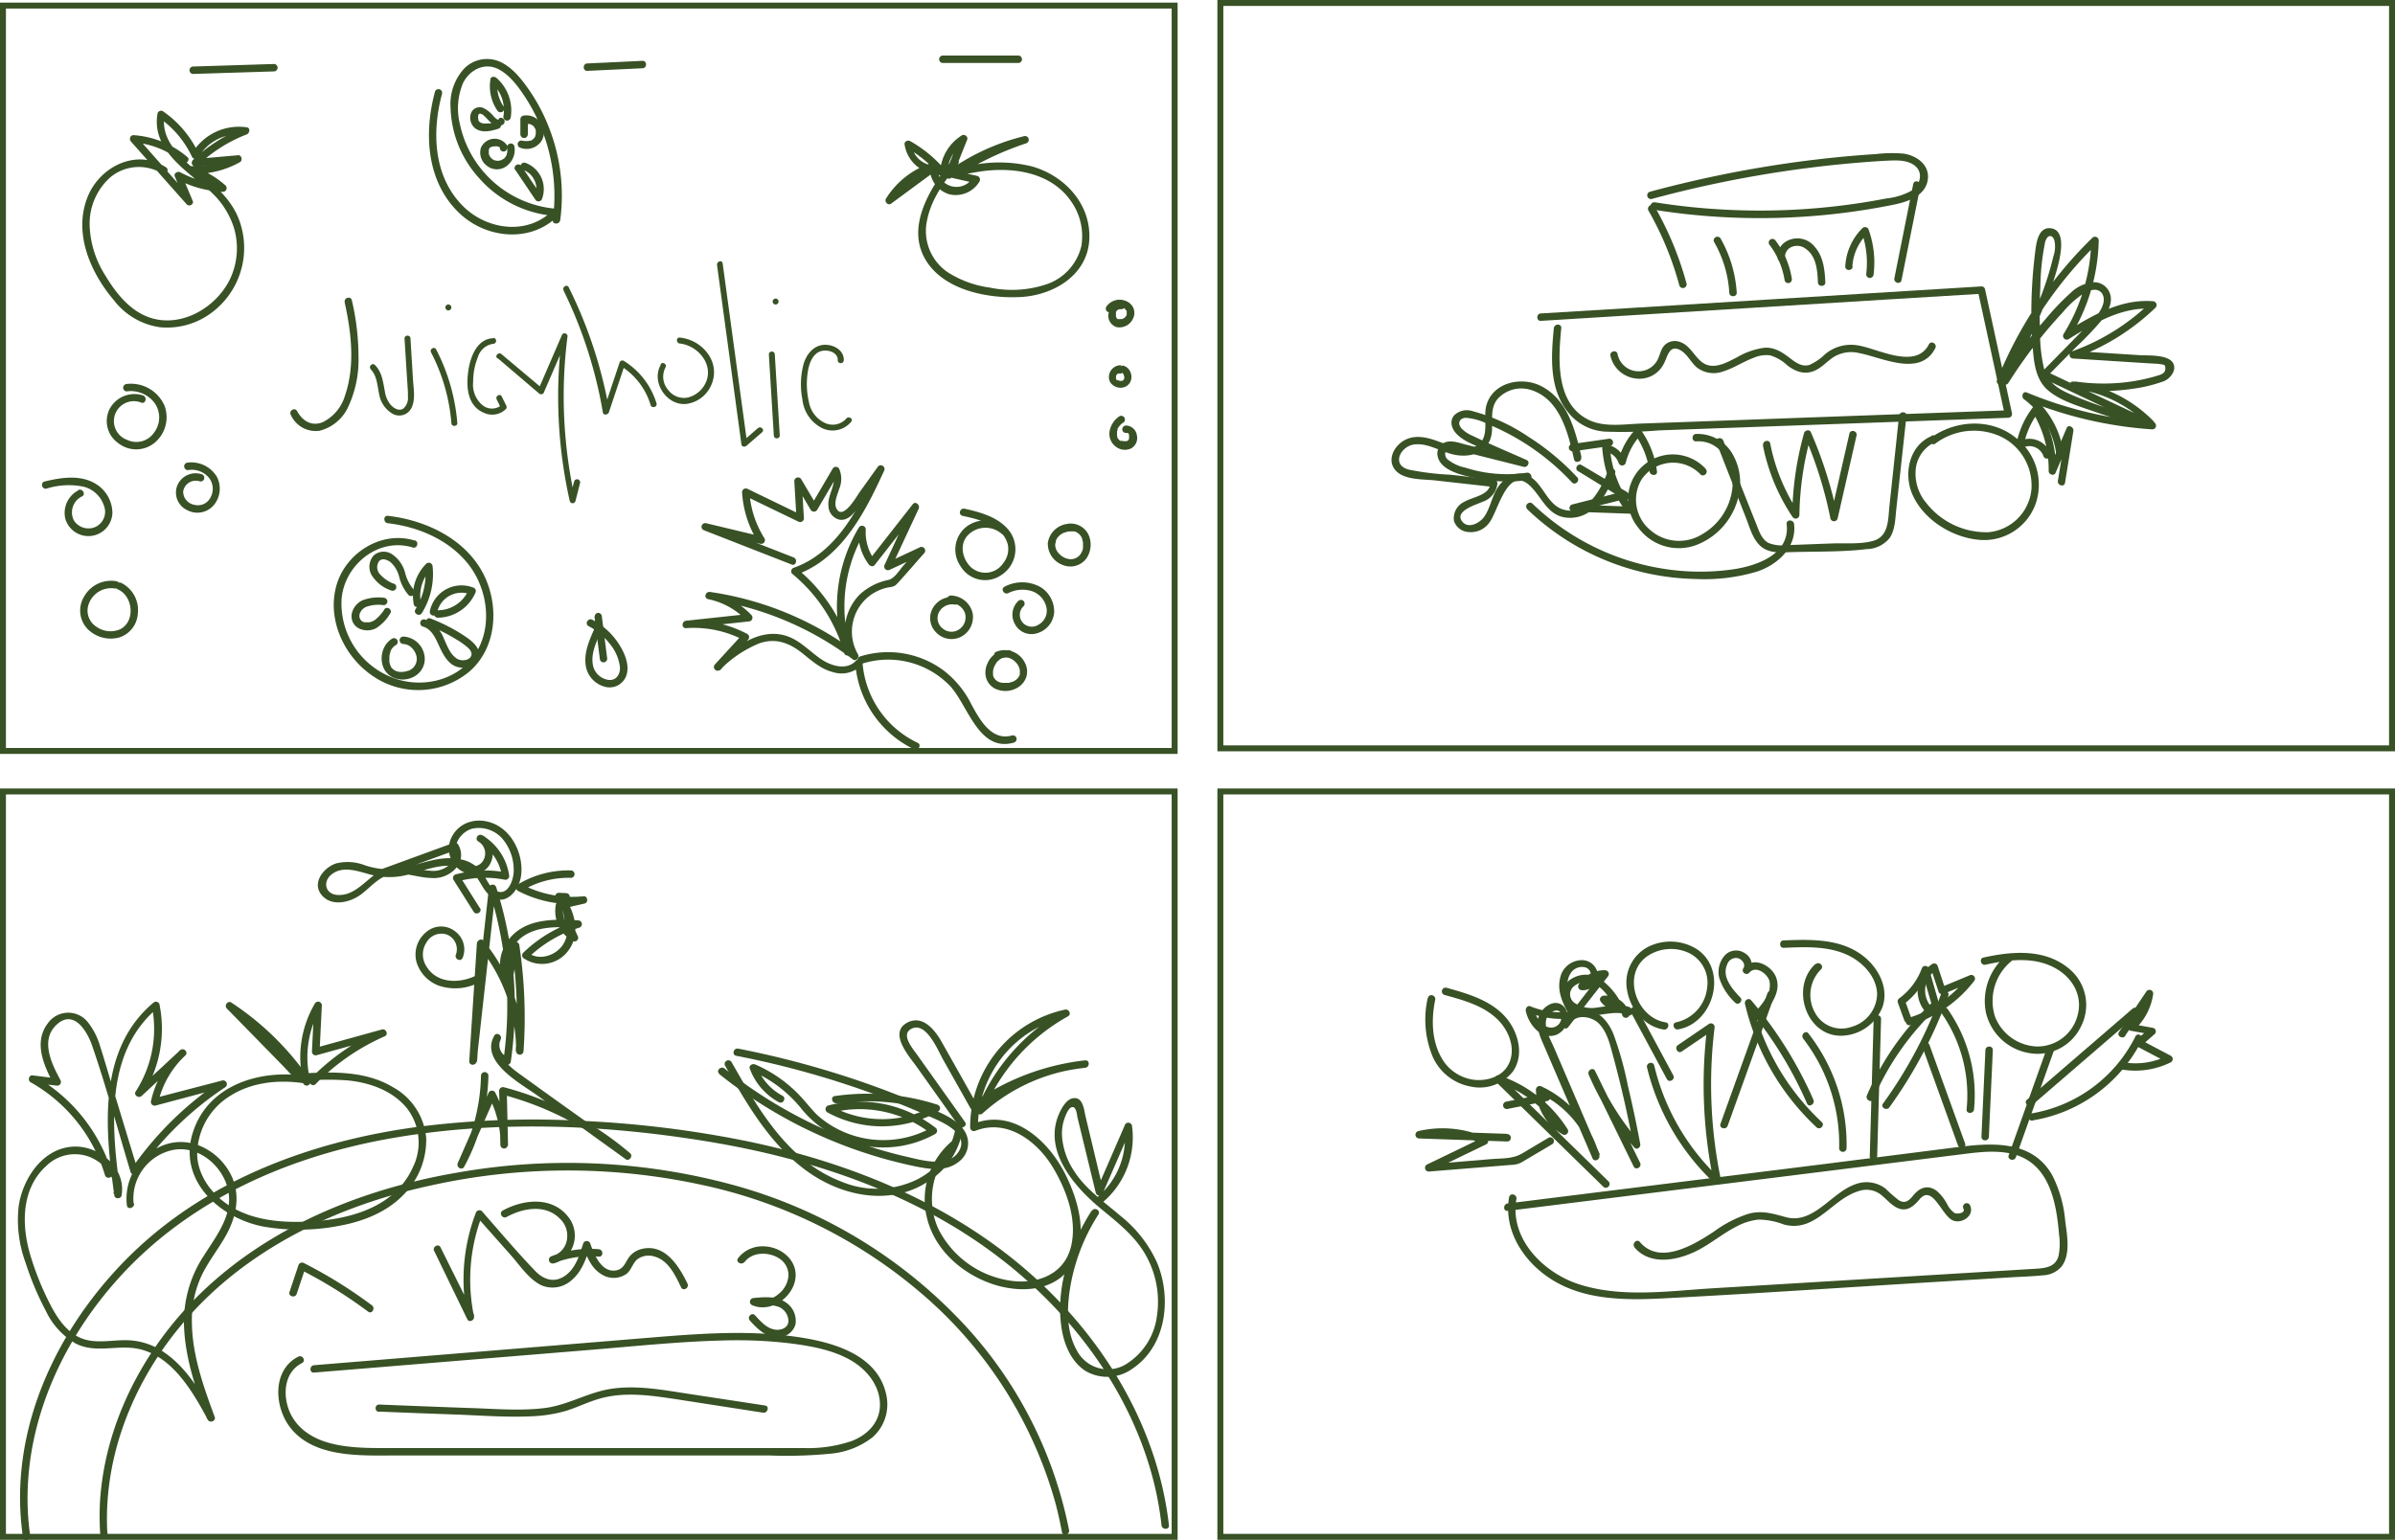 <svg id="Layer_1" data-name="Layer 1" xmlns="http://www.w3.org/2000/svg" viewBox="0 0 403.77 259.71"><defs><style>.cls-1{fill:none;stroke:#385125;stroke-miterlimit:10;}.cls-2{fill:#385125;}</style></defs><rect class="cls-1" x="0.5" y="0.94" width="197.53" height="125.7"/><rect class="cls-1" x="205.74" y="0.5" width="197.53" height="125.7"/><rect class="cls-1" x="0.5" y="133.47" width="197.53" height="125.7"/><rect class="cls-1" x="205.74" y="133.47" width="197.53" height="125.7"/><path class="cls-2" d="M85.22,73.62c1.12,5,1.79,10.66.09,15.65a7.3,7.3,0,0,1-3.79,4.58c-1.86.75-3.41-.21-4.31-1.87-.38-.7-1.44-.08-1.07.62A4.6,4.6,0,0,0,81,95.29a7.27,7.27,0,0,0,4.81-4,18.75,18.75,0,0,0,1.75-8.48,42.42,42.42,0,0,0-1.12-9.52c-.18-.77-1.37-.44-1.2.33Z" transform="translate(-27.12 -22.65)"/><path class="cls-2" d="M89.59,84.91c1.11,1.1,1.14,2.8,1.46,4.25a4.68,4.68,0,0,0,2.36,3.32,2.29,2.29,0,0,0,3.14-1.17c.62-1.39.29-3.12.2-4.58l-.43-7c0-.63-1-.64-1,0l.42,6.73c.06,1,.17,2,.15,3a2.42,2.42,0,0,1-.78,2.1c-.75.47-1.59-.06-2.11-.62A4.46,4.46,0,0,1,92,88.63c-.31-1.57-.47-3.23-1.66-4.42-.46-.45-1.16.25-.7.7Z" transform="translate(-27.12 -22.65)"/><path class="cls-2" d="M99.78,82.06A31.31,31.31,0,0,1,103.22,94c0,.63,1,.63,1,0a32.72,32.72,0,0,0-3.57-12.42c-.3-.57-1.15-.07-.86.5Z" transform="translate(-27.12 -22.65)"/><path class="cls-2" d="M102.71,75a.49.49,0,0,0,0-1,.49.49,0,0,0,0,1Z" transform="translate(-27.12 -22.65)"/><path class="cls-2" d="M110.26,79.69c-2.65.09-3.79,3-4.15,5.26-.43,2.68-.32,6.14,2.63,7.33a3.28,3.28,0,0,0,3.65-.63.52.52,0,0,0,.08-.6l-.76-1.53c-.28-.58-1.13-.08-.85.49l.75,1.54.08-.6a2.51,2.51,0,0,1-3.26,0,4.5,4.5,0,0,1-1.54-3.94,11,11,0,0,1,.81-4.17,3.16,3.16,0,0,1,2.56-2.21.5.5,0,0,0,0-1Z" transform="translate(-27.12 -22.65)"/><path class="cls-2" d="M111.08,83.1,118,89a.51.51,0,0,0,.78-.1l4-9.26-.92-.25a80.34,80.34,0,0,0,1.32,27.78.5.5,0,0,0,.95,0l.78-3.05a.49.49,0,0,0-1-.26l-.78,3h.95a79.58,79.58,0,0,1-1.28-27.52.5.5,0,0,0-.92-.25l-4,9.26.78-.1-7-5.88c-.48-.4-1.18.29-.7.7Z" transform="translate(-27.12 -22.65)"/><path class="cls-2" d="M122.11,71.6a75.63,75.63,0,0,1,6.65,20.61c.09.51.81.42,1,0l2.72-8.14-.73.29a11.72,11.72,0,0,1,5.06,6.6c.19.6,1.14.35,1-.26a12.81,12.81,0,0,0-5.52-7.19.49.49,0,0,0-.72.29l-2.72,8.14h1A76.55,76.55,0,0,0,123,71.1c-.28-.57-1.14-.07-.86.5Z" transform="translate(-27.12 -22.65)"/><path class="cls-2" d="M138.55,84.12c-1.72,2.86.88,6.9,4.17,6.66a5.3,5.3,0,0,0,4.22-3,5.24,5.24,0,0,0-.22-5.09,6.64,6.64,0,0,0-5-3.11c-.64-.06-.63.93,0,1,2.88.3,5.53,3.21,4.55,6.18a4.53,4.53,0,0,1-3,2.88,3.3,3.3,0,0,1-3.47-1.19,3.39,3.39,0,0,1-.47-3.87.5.5,0,0,0-.86-.5Z" transform="translate(-27.12 -22.65)"/><path class="cls-2" d="M148,67.32l4.12,30.3c.06.4.59.43.83.22l2.66-2.3c.48-.42-.22-1.11-.7-.7l-2.66,2.3.83.22-4.13-30.3c-.08-.63-1-.36-.95.26Z" transform="translate(-27.12 -22.65)"/><path class="cls-2" d="M156.74,82.41l.84,13.69c0,.63,1,.64,1,0l-.84-13.69c0-.63-1-.64-1,0Z" transform="translate(-27.12 -22.65)"/><path class="cls-2" d="M169.38,83.44c.05-1.63-1.5-2.59-3-2.64-1.9-.08-3.19,1.4-3.74,3.08a13.18,13.18,0,0,0-.24,6.15,6.12,6.12,0,0,0,3.13,4.72,4.07,4.07,0,0,0,5.11-1c.37-.51-.49-1-.86-.49a3.07,3.07,0,0,1-3.6.71,4.83,4.83,0,0,1-2.68-3.5,13.25,13.25,0,0,1-.21-5c.19-1.35.75-3.14,2.2-3.59,1.11-.35,2.91.13,2.87,1.54,0,.63,1,.63,1,0Z" transform="translate(-27.12 -22.65)"/><path class="cls-2" d="M157.88,74a.5.5,0,0,0,0-1,.5.5,0,0,0,0,1Z" transform="translate(-27.12 -22.65)"/><path class="cls-2" d="M59.62,35.12l13.75-.43a.63.63,0,0,0,0-1.25l-13.75.43a.63.63,0,0,0,0,1.25Z" transform="translate(-27.12 -22.65)"/><path class="cls-2" d="M126.13,34.6l9.31-.44c.8,0,.8-1.29,0-1.25l-9.31.44c-.8,0-.81,1.29,0,1.25Z" transform="translate(-27.12 -22.65)"/><path class="cls-2" d="M186,33.27h12.86a.63.63,0,0,0,0-1.25H186a.63.63,0,0,0,0,1.25Z" transform="translate(-27.12 -22.65)"/><path class="cls-2" d="M55.09,50.86c-5-3.25-11.18-.08-13.2,5-2.44,6.11.47,12.77,4.48,17.48a11.87,11.87,0,0,0,7.77,4.5,12.53,12.53,0,0,0,8.74-2.52A13.61,13.61,0,0,0,67.42,59.7c-1.29-3.39-3.85-5.61-6.62-7.8-3-2.35-6.67-5.52-5.95-9.77l-.92.38a16.54,16.54,0,0,1,5.58,6.63.63.63,0,0,0,1.08,0,7.9,7.9,0,0,1,7.79-3.8v-1.2a25.93,25.93,0,0,0-8.75,5.52.63.63,0,0,0,.44,1.07l7.18-.63-.32-1.16a14.16,14.16,0,0,1-7.57,1.72c-.73,0-.82,1-.17,1.22a14,14,0,0,1,5.08,2.89l.44-1.07a16.71,16.71,0,0,1-7.21-2c-.42-.23-1.14.17-.91.71l1.85,4.4,1-.61L50.07,45.6l-.44,1.07A14.26,14.26,0,0,1,57.81,50c.61.52,1.5-.36.88-.88a15.61,15.61,0,0,0-9.06-3.68c-.58,0-.77.69-.44,1.07l9.41,10.6c.39.45,1.29,0,1-.6l-1.85-4.4-.92.7A18.26,18.26,0,0,0,64.71,55a.63.63,0,0,0,.44-1.07,15.55,15.55,0,0,0-5.63-3.2l-.16,1.23A15.43,15.43,0,0,0,67.56,50c.52-.29.31-1.22-.31-1.17l-7.18.63.44,1.06a24.66,24.66,0,0,1,8.2-5.2c.5-.19.68-1.11,0-1.2a9.19,9.19,0,0,0-9.2,4.37h1.08a17.83,17.83,0,0,0-6-7.08.62.62,0,0,0-.91.37c-1,5.73,4.22,9.22,8,12.4a14,14,0,0,1,4.9,6.95,12.17,12.17,0,0,1-.65,8.52c-2.51,5.25-9.15,8.85-14.73,6.07-2.73-1.36-4.75-4-6.29-6.56a16.74,16.74,0,0,1-2.67-8.32,10.49,10.49,0,0,1,3.48-8.29,7.52,7.52,0,0,1,8.74-.63c.67.45,1.3-.64.63-1.08Z" transform="translate(-27.12 -22.65)"/><path class="cls-2" d="M51.25,89.34a4.72,4.72,0,0,0-5.58,2.16,4.53,4.53,0,0,0,1.39,5.88,4.88,4.88,0,0,0,6.25-.17,5.6,5.6,0,0,0,1.57-6.08A6.18,6.18,0,0,0,48.5,87.4a.65.65,0,0,0-.62.63c0,.3.29.67.62.62a5,5,0,0,1,4.8,2.13,4.23,4.23,0,0,1-.21,4.83,3.62,3.62,0,0,1-4.56,1.21,3.36,3.36,0,1,1,2.39-6.28c.75.3,1.07-.91.33-1.2Z" transform="translate(-27.12 -22.65)"/><path class="cls-2" d="M61.12,102.62A3.35,3.35,0,0,0,57,104.55a3.27,3.27,0,0,0,1.68,4.13,3.64,3.64,0,0,0,4.48-.84,4.34,4.34,0,0,0,.54-4.75,5,5,0,0,0-5.09-2.4A.63.63,0,1,0,59,101.9a3.77,3.77,0,0,1,3.37,1.35,3,3,0,0,1,.25,3.27,2.37,2.37,0,0,1-2.74,1.26A2.27,2.27,0,0,1,58,105.55a2.14,2.14,0,0,1,2.78-1.73.62.62,0,1,0,.33-1.2Z" transform="translate(-27.12 -22.65)"/><path class="cls-2" d="M40.3,105.36a4.28,4.28,0,0,0-2.17,4.76,4.05,4.05,0,0,0,7.94-.94,5.82,5.82,0,0,0-2.92-5c-2.56-1.5-5.78-1-8.51-.33-.78.19-.45,1.39.33,1.2a12.4,12.4,0,0,1,6.22-.33,4.86,4.86,0,0,1,3.45,3.2,2.81,2.81,0,0,1-1.41,3.58,2.9,2.9,0,0,1-3.68-1.13,3,3,0,0,1,1.38-4c.73-.34.1-1.42-.63-1.08Z" transform="translate(-27.12 -22.65)"/><path class="cls-2" d="M47,122.05c2.57,1.13,3,5.44.35,6.73a4.1,4.1,0,0,1-4-.45,3.22,3.22,0,0,1-1.26-3.85,4,4,0,0,1,4.37-2.59c.79.18,1.12-1,.34-1.21a5.21,5.21,0,0,0-5.48,2.54,4.51,4.51,0,0,0,.63,5.57,5.53,5.53,0,0,0,5.17,1.39,4.51,4.51,0,0,0,3.24-4.11,5.11,5.11,0,0,0-2.76-5.1.65.65,0,0,0-.86.22.64.64,0,0,0,.23.86Z" transform="translate(-27.12 -22.65)"/><path class="cls-2" d="M97,113.8c-5.29-1.63-11,1.71-12.9,6.78-2.11,5.78.67,12.35,5.5,15.81a13.52,13.52,0,0,0,16.67-.5c4.49-3.91,5-10.63,2.64-15.83-2.89-6.33-9.79-9.67-16.4-10.42-.8-.09-.79,1.16,0,1.25,5.26.6,10.61,2.92,13.84,7.27,3,4.12,3.79,10.17,1,14.6-3,4.78-9.42,6.18-14.46,4a13.38,13.38,0,0,1-8.18-13.12c.49-5.74,6.22-10.44,12-8.66.77.24,1.1-1,.33-1.21Z" transform="translate(-27.12 -22.65)"/><path class="cls-2" d="M98.07,124.23a6.31,6.31,0,0,1,1.79-5.64l-1.06-.44a11.38,11.38,0,0,1-1.64,7.26c-.43.68.66,1.31,1.08.63a12.44,12.44,0,0,0,1.81-7.89A.64.64,0,0,0,99,117.7a7.62,7.62,0,0,0-2.12,6.86c.16.79,1.36.45,1.21-.33Z" transform="translate(-27.12 -22.65)"/><path class="cls-2" d="M100.8,126a4.21,4.21,0,0,1,5.6-3.13l-.29-.71a5.7,5.7,0,0,1-5.25,3.41.63.63,0,0,0,0,1.25,7,7,0,0,0,6.46-4.33.62.62,0,0,0-.29-.7,5.45,5.45,0,0,0-7.43,3.88.64.64,0,0,0,.44.77.62.62,0,0,0,.76-.44Z" transform="translate(-27.12 -22.65)"/><path class="cls-2" d="M99.35,128.14a27.88,27.88,0,0,1,4.61,2.29,13.56,13.56,0,0,1,1.93,1.34c.38.34.89.89.68,1.46-.31.84-1.65.93-2.33.55-1.21-.7-1.72-2.21-2.28-3.41a5.44,5.44,0,0,0-3.2-3.25.62.62,0,0,0-.34,1.2c1.54.42,2.2,2.13,2.81,3.44s1.5,3,3.07,3.38a3,3,0,0,0,3.35-1.27c.85-1.73-.89-3.08-2.14-3.92a29.19,29.19,0,0,0-5.82-3c-.75-.29-1.08.91-.34,1.2Z" transform="translate(-27.12 -22.65)"/><path class="cls-2" d="M95.11,131.25a2.17,2.17,0,0,1,1.24.48,3.12,3.12,0,0,1,.48.5,4,4,0,0,1,.22.34l.09.18a.64.64,0,0,1,.06.15,2.12,2.12,0,0,1-.57,2.49c-.15.13.09-.06-.07.05l-.15.11-.32.18s-.19.08-.08,0l-.17.06a2.17,2.17,0,0,1-.42.11,2.88,2.88,0,0,1-1.27,0,1.76,1.76,0,0,1-.58-.26l-.15-.1-.07-.06a3.06,3.06,0,0,1-.3-.32l0-.07-.09-.16-.09-.17c-.09-.17,0,.11,0-.07s-.07-.2-.1-.3a1.16,1.16,0,0,1,0-.18s-.05-.26,0-.14a2.2,2.2,0,0,1,0-.44v-.19s0-.26,0-.15a3.29,3.29,0,0,1,.09-.43l.06-.18s.09-.23,0-.14c.06-.13.13-.26.2-.39a2.71,2.71,0,0,1,.2-.27,2.91,2.91,0,0,1,.31-.3c.15-.12-.09.06.08-.05l.21-.13a.63.63,0,0,0-.63-1.08c-2.4,1.36-2.52,5.43.13,6.6a4,4,0,0,0,3.82-.36,3.36,3.36,0,0,0,1.38-3.64A3.81,3.81,0,0,0,95.11,130a.62.62,0,0,0-.62.62.64.64,0,0,0,.62.63Z" transform="translate(-27.12 -22.65)"/><path class="cls-2" d="M92,125.3a7.3,7.3,0,0,1-1.61,1.85,2.36,2.36,0,0,1-1,.44,1.74,1.74,0,0,1-.38,0l-.27,0h0l-.16,0a1.06,1.06,0,0,1-.86-1.17c0-.11,0,.07,0,0l0-.1a1.73,1.73,0,0,1,.08-.27l.09-.18a2.13,2.13,0,0,1,.16-.25,2.26,2.26,0,0,1,.75-.61,6.2,6.2,0,0,1,3-.31.63.63,0,0,0,.63-.62.65.65,0,0,0-.63-.63,7.6,7.6,0,0,0-3.51.41,3.22,3.22,0,0,0-1.86,2.26,2.29,2.29,0,0,0,1.19,2.5,3.24,3.24,0,0,0,2.85,0A7.14,7.14,0,0,0,93,125.93.63.63,0,0,0,92,125.3Z" transform="translate(-27.12 -22.65)"/><path class="cls-2" d="M93.59,121.12a6,6,0,0,1-2.54-1.78,1.76,1.76,0,0,1,0-2.08A1,1,0,0,1,92,117a2.36,2.36,0,0,1,1,.49,4.85,4.85,0,0,1,1.41,2.41A7.42,7.42,0,0,0,96,123c.59.54,1.47-.34.89-.89a7.09,7.09,0,0,1-1.51-3,5.37,5.37,0,0,0-2.06-2.92,2.54,2.54,0,0,0-3.18.11,2.88,2.88,0,0,0-.43,3.23A6.1,6.1,0,0,0,93,122.2a.64.64,0,0,0,.85-.23.63.63,0,0,0-.22-.85Z" transform="translate(-27.12 -22.65)"/><path class="cls-2" d="M127.27,128.82c-.89,2-1.8,4.14-1.35,6.35a4.37,4.37,0,0,0,3,3.24,3,3,0,0,0,3.76-1.74c.65-1.74-.19-3.75-1.11-5.23a11.88,11.88,0,0,0-4.59-4.28c-.71-.37-1.34.71-.63,1.08a10.86,10.86,0,0,1,3.48,2.87,7.56,7.56,0,0,1,1.81,4.1c.05,1.22-.69,2.29-2,2.09a3.14,3.14,0,0,1-2.43-2c-.65-2,.31-4.1,1.1-5.86.33-.73-.75-1.37-1.08-.63Z" transform="translate(-27.12 -22.65)"/><path class="cls-2" d="M127.34,126.63l.9,7.1a.64.64,0,0,0,.62.62.63.63,0,0,0,.63-.62l-.9-7.1A.65.65,0,0,0,128,126a.63.63,0,0,0-.62.62Z" transform="translate(-27.12 -22.65)"/><path class="cls-2" d="M216.37,73.59a1.83,1.83,0,0,0-1.57.44,2.35,2.35,0,0,0-.72,1.22,2,2,0,0,0,1.31,2.57,2.52,2.52,0,0,0,2.83-1.65,2.12,2.12,0,0,0-.1-1.74,2.33,2.33,0,0,0-1.26-1.05,2.71,2.71,0,0,0-3.23,1,.62.62,0,0,0,.22.85.64.64,0,0,0,.86-.22l.07-.12c0-.07-.09.09,0,0l0,0c.05-.07.17-.14.21-.21s-.12.08,0,0l0,0,.12-.07.13-.07h0c-.1.05,0,0,0,0l.25-.07.14,0c.07,0-.14,0-.06,0h.5c.08,0-.13,0-.05,0l.09,0,.26.07s.15.07.06,0l.08,0c.06,0,.17.13.24.14s-.1-.08-.06,0l.06.05a.94.94,0,0,1,.1.1l0,0c.05,0,0,0,0,0A.5.5,0,0,0,217,75a.75.75,0,0,1,.07.12c.06.12,0-.11,0,0l0,.13s0,.08,0,.08,0-.13,0-.07,0,.1,0,.14,0,.22,0,.12,0,0,0,.07a.65.65,0,0,1,0,.13.24.24,0,0,0,0,.08c0,.06,0-.06,0-.06s-.08.15-.08.16l-.08.12,0,0s-.08.06,0,0h0l-.05.06-.12.12-.12.11s.1-.08,0,0l-.06,0-.27.15,0,0-.07,0-.11,0a.75.75,0,0,0-.16,0s.14,0,.07,0h-.23c-.15,0,.1,0,0,0l-.15,0-.06,0c-.07,0,.11.06,0,0l-.12-.06c-.12-.07.07.07,0,0l-.09-.08,0-.05c-.05,0,.08.13,0,0a.64.64,0,0,0-.11-.2s.05.15,0,.06l0,0s0-.09,0-.14,0-.17,0,0,0,0,0-.05a2.26,2.26,0,0,1,0-.26c0-.13,0,.15,0,0l0-.13s0-.09,0-.13l0-.09,0-.07.08-.13s.08-.08.08-.11-.11.12,0,0l0,0,.09-.1a.1.1,0,0,0,.05,0c.08-.07-.1.06,0,0l.11-.07.06,0c.09,0,0,0-.05,0a2.17,2.17,0,0,1,.24-.07s-.15,0-.06,0H216c.06,0,.22,0,0,0a.65.65,0,0,0,.77-.44.63.63,0,0,0-.44-.77Z" transform="translate(-27.12 -22.65)"/><path class="cls-2" d="M216.11,84.24a2,2,0,0,0-2,2.39,1.6,1.6,0,0,0,.55.9,2.09,2.09,0,0,0,2,.41,1.81,1.81,0,0,0,.92-.71,1.88,1.88,0,0,0,.29-1,2.19,2.19,0,0,0-.31-1.11,1.83,1.83,0,0,0-1-.79.63.63,0,0,0-.77.43.64.64,0,0,0,.44.77c.13,0-.09,0,0,0l.08,0c.06,0,.17.14,0,0a.63.63,0,0,1,.12.11l.06.07s-.1-.15,0,0a.57.57,0,0,1,.08.13.3.3,0,0,1,0,.08c.06.11-.05-.14,0,0a1.68,1.68,0,0,1,.09.32l0-.17a1.63,1.63,0,0,1,0,.38l0-.16,0,.17,0,.1c0,.11,0,0,0-.06s-.06.12-.08.16.08-.1,0,0l-.06.07-.07.06c-.08.07.14-.1,0,0l-.16.09,0,0-.09,0-.18,0,.16,0a2.41,2.41,0,0,1-.38,0l.17,0a2.24,2.24,0,0,1-.37-.1c.2.07.08,0,0,0l-.09,0-.06,0c-.12-.08.1.09,0,0l-.12-.12c-.1-.11.07.11,0,0l-.06-.09,0-.06c-.05-.09.06.17,0,0a1.42,1.42,0,0,1,0-.22l0,.17a1.6,1.6,0,0,1,0-.31l0,.17a1.74,1.74,0,0,1,0-.22l0-.08c0-.1-.08.16,0,0l.1-.17c.09-.13-.08.09,0,0l.07-.07a1.07,1.07,0,0,1,.16-.14c-.17.14,0,0,.06,0s.08-.06.1,0-.17.06,0,0l.22,0-.17,0h.23a.63.63,0,0,0,0-1.25Z" transform="translate(-27.12 -22.65)"/><path class="cls-2" d="M215.84,92.85a3.84,3.84,0,0,0-1.65,2.5A2.69,2.69,0,0,0,215.27,98a2.46,2.46,0,0,0,2.58.25,2,2,0,0,0,.94-2.16,1.91,1.91,0,0,0-1.85-1.68.65.65,0,0,0-.62.63.62.62,0,0,0,.62.62h.11s.11,0,0,0l.12,0s-.12-.07,0,0l.07,0,0,0c-.08-.06,0,0,0,0s.16.2.06,0l.09.14a.8.8,0,0,1,.08.16c-.07-.16,0,.06,0,.11a1.29,1.29,0,0,1,0,.19c0-.14,0,0,0,0s0,.13,0,.2,0-.12,0,0a.53.53,0,0,0,0,.12c0,.06-.09.21,0,.07l-.08.15-.05.07c.09-.13,0,0,0,0l-.07.07c-.08.07.06,0,0,0a2,2,0,0,0-.2.11c.13-.06,0,0-.08,0l-.12,0c-.08,0,.1,0,0,0a2.43,2.43,0,0,0-.27,0s-.12,0,0,0l-.1,0a.9.9,0,0,1-.22-.06l-.09,0c-.1,0,.12.07,0,0L216,97s-.18-.13-.08-.05a1.29,1.29,0,0,1-.17-.16s-.17-.2-.09-.09a1.64,1.64,0,0,1-.14-.22s-.08-.2,0-.08a1.83,1.83,0,0,1-.08-.25.77.77,0,0,1,0-.15h0c0-.1,0-.2,0-.3a.49.49,0,0,1,0-.12c0,.12,0-.06,0-.07s0-.2.08-.3a.36.36,0,0,1,0-.11c0-.14,0,0,0-.08s.09-.19.14-.28l.18-.25c-.06.07,0,0,0,0l.13-.14a2.28,2.28,0,0,1,.22-.22l.1-.08s0,0,0,0l.1-.07a.63.63,0,1,0-.63-1.08Z" transform="translate(-27.12 -22.65)"/><path class="cls-2" d="M187.57,49.68c-3.65,4.74-8.12,11.55-4,17.41,3.28,4.63,10.31,5.93,15.61,5.65,5.71-.31,11.53-3.84,11.6-10.12.07-5.8-4.3-10.37-9.66-11.9a23.08,23.08,0,0,0-10.49-.13c-3.23.56-9.27,1-9.8-3.61l-.94.54a21,21,0,0,1,5.85,4.92c.37.44,1.06.06,1.07-.44a6.5,6.5,0,0,1,3-5.42l-.92-.7L186.48,52a.64.64,0,0,0,.92.71,36.57,36.57,0,0,1,12.74-5.89l-.33-1.21a53.15,53.15,0,0,0-12.27,5.9.64.64,0,0,0,.15,1.15l3.82.87-.37-.92a3.24,3.24,0,0,1-6-1.93.63.63,0,0,0-.79-.6,14.24,14.24,0,0,0-7.86,6.06c-.32.51.34,1.23.85.86l7.45-5.49c.64-.47,0-1.55-.63-1.07l-7.45,5.48.86.85a12.88,12.88,0,0,1,7.11-5.48l-.79-.61a4.61,4.61,0,0,0,3.29,4.74,4.66,4.66,0,0,0,5.08-2.18.64.64,0,0,0-.38-.92L188,51.44l.15,1.14a51.82,51.82,0,0,1,12-5.77.63.63,0,0,0-.33-1.21,37.55,37.55,0,0,0-13,6l.92.7,2.44-6.11c.2-.51-.49-1-.92-.7A7.78,7.78,0,0,0,185.6,52l1.07-.44a22,22,0,0,0-6.11-5.12c-.38-.21-1,.05-.94.54a5.81,5.81,0,0,0,3.78,4.66c2.75,1.15,5.74.47,8.55,0,5.6-.94,12.34-.06,15.77,5a10.16,10.16,0,0,1,1.7,7.52,9,9,0,0,1-5.72,6.38,18.39,18.39,0,0,1-9.76.6,17.38,17.38,0,0,1-7.06-2.59,8.41,8.41,0,0,1-3.44-8.87c.73-3.59,3-6.55,5.21-9.38.49-.64-.59-1.26-1.08-.63Z" transform="translate(-27.12 -22.65)"/><path class="cls-2" d="M196.88,111.78a5.4,5.4,0,0,0-6.75-.37,4.9,4.9,0,0,0-1.08,6.71,4.81,4.81,0,0,0,6.89,1.5,5.18,5.18,0,0,0,1.57-7.11c-1.68-2.54-5-3.47-7.78-4.07-.79-.17-1.12,1-.34,1.2,2.11.46,4.45,1,6.12,2.47a4.55,4.55,0,0,1,1.53,2.44,3.8,3.8,0,0,1-.8,3.09,3.62,3.62,0,0,1-5.43.66c-1.43-1.35-2-3.81-.54-5.37a4.15,4.15,0,0,1,5.72-.26c.58.56,1.46-.32.89-.89Z" transform="translate(-27.12 -22.65)"/><path class="cls-2" d="M198.79,124a3.19,3.19,0,0,0-.59,3.85,3.15,3.15,0,0,0,3.76,1.59,4,4,0,0,0,2.88-3.48,4.86,4.86,0,0,0-2.23-4.26,6.33,6.33,0,0,0-6.13-.11c-.73.35-.09,1.43.63,1.08a5.26,5.26,0,0,1,4.22-.24,3.75,3.75,0,0,1,2.23,2.77,2.67,2.67,0,0,1-1.37,2.8,2.05,2.05,0,0,1-2.65-.35,2,2,0,0,1,.14-2.77.63.63,0,0,0,0-.88.64.64,0,0,0-.89,0Z" transform="translate(-27.12 -22.65)"/><path class="cls-2" d="M205.1,114.25s0-.1,0,0,0,0,0-.07,0-.12,0-.18a1.52,1.52,0,0,1,.06-.2s0-.1,0,0,0,0,0-.06a2.27,2.27,0,0,1,.19-.34l.07-.1s0,.06,0,0l.14-.16a2.31,2.31,0,0,1,.6-.48,3.9,3.9,0,0,1,.35-.19c.07,0,0,0,0,0l.08,0,.24-.08a1.89,1.89,0,0,1,.71-.12,2.64,2.64,0,0,1,.4,0c.07,0,0,0,0,0l.12,0,.21,0a2,2,0,0,1,1.07.79,3.72,3.72,0,0,1,.19.34c0,.06,0,0,0,0l0,.08a2,2,0,0,1,.08.22c0,.13.06.26.09.38s0,0,0,.08a1.94,1.94,0,0,1,0,.24c0,.13,0,.26,0,.39s0,.22,0,.1a1.55,1.55,0,0,1,0,.21c0,.13-.06.25-.1.38l-.06.15s-.05.1-.07.14a2,2,0,0,1-2.4,1.1,2.43,2.43,0,0,1-.84-.37,1.77,1.77,0,0,1-.32-.24,2.89,2.89,0,0,1-.35-.35,2.19,2.19,0,0,1-.54-1.59.63.63,0,0,0-1.25,0,3.82,3.82,0,0,0,2.5,3.6,3.36,3.36,0,0,0,4-1.09,4.11,4.11,0,0,0,.34-4.05,3.33,3.33,0,0,0-3.64-1.77,3.81,3.81,0,0,0-3.21,3.28.63.63,0,0,0,.62.63.65.65,0,0,0,.63-.63Z" transform="translate(-27.12 -22.65)"/><path class="cls-2" d="M188.37,123.38a3.75,3.75,0,0,0-3.89,1.66,3.4,3.4,0,0,0,.41,4.21,3.57,3.57,0,0,0,4.3.76,3.75,3.75,0,0,0,1.91-3.93,3.85,3.85,0,0,0-3.76-3,.63.63,0,0,0,0,1.25,2.63,2.63,0,0,1,2.42,1.6,2.44,2.44,0,0,1-.86,2.8,2.27,2.27,0,0,1-2.8-.05,2.21,2.21,0,0,1-.78-2.57,2.5,2.5,0,0,1,2.72-1.51c.78.18,1.11-1,.33-1.21Z" transform="translate(-27.12 -22.65)"/><path class="cls-2" d="M197.44,132.34a3.59,3.59,0,0,0-3.86,2.23,3.53,3.53,0,0,0-.22,2.37,3,3,0,0,0,1.4,1.78,4,4,0,0,0,4.1-.23,3.22,3.22,0,0,0,1.3-1.73,3.18,3.18,0,0,0-.31-2.45A3.79,3.79,0,0,0,195,132.6a.62.62,0,1,0,.63,1.07l.12-.06s-.06,0,0,0l.22-.07a1.41,1.41,0,0,1,.37-.06l.41,0,.42.1a3.16,3.16,0,0,1,.78.39,3.55,3.55,0,0,1,.63.61s.06.09.07.11l.13.2c0,.07.07.13.1.2l.06.15a1.8,1.8,0,0,1,.11.83c0,.12,0,.06,0,0a.44.44,0,0,1,0,.1,1.6,1.6,0,0,1,0,.21c0,.06,0,.12-.07.19s0-.09,0,0l-.06.13-.09.14-.08.11-.09.11-.16.16-.09.07a.71.71,0,0,1-.14.1,2.46,2.46,0,0,1-.39.22l-.06,0-.21.08-.42.11H197l-.17,0a3.49,3.49,0,0,1-.46,0l-.19,0c-.08,0,0,0,0,0l-.11,0a2.92,2.92,0,0,1-.4-.1l-.08,0-.18-.09-.16-.1s-.19-.13-.1-.06a1.79,1.79,0,0,1-.28-.27l-.06-.06c-.06-.08,0,.07,0,0l-.14-.21s-.09-.2-.06-.11c0-.07,0-.14-.07-.2a1.6,1.6,0,0,1,0-.21s0-.06,0-.09,0,.06,0-.05a2,2,0,0,1,.07-.79,2.55,2.55,0,0,1,.37-.83l.07-.11,0-.05a1.46,1.46,0,0,1,.16-.19,3.06,3.06,0,0,1,.37-.35l.12-.09.22-.13.22-.11c-.08,0,.1,0,.14,0a1.1,1.1,0,0,1,.26-.06l.09,0h.48a.63.63,0,0,0,.77-.43.63.63,0,0,0-.44-.77Z" transform="translate(-27.12 -22.65)"/><path class="cls-2" d="M160.91,116.65l-14.73-5.76-.33,1.2,9.45,2.26a.63.63,0,0,0,.7-.92,16.48,16.48,0,0,1-2.53-7.79l-.94.54,9.18,4.43a.63.63,0,0,0,.94-.54l-.37-6.3-1.17.31,2.69,4.56a.64.64,0,0,0,1.08,0l3.69-6.28h-1.08c.86,1.71-.92,3.74-.7,5.59a2.42,2.42,0,0,0,1.86,2.34c1.51.23,2.49-1.18,3.26-2.25,1.43-2,2.84-4,4.26-6l-1.08-.64c-3.05,6.66-6.77,14.4-14.16,17a.63.63,0,0,0-.27,1,26.87,26.87,0,0,1,8.75,13.27l1.2-.34A24.72,24.72,0,0,1,173,112.23l-1.17-.32a9,9,0,0,0,1.74,5.91c.21.29.71.48,1,.13l7.35-9.39-1-.75-4.66,10.08a.63.63,0,0,0,.85.85l5.67-2.64-.76-1-2.57,2.9c-.68.77-1.5,2.18-2.51,2.44a10.09,10.09,0,0,0-4.87,2.46,8.92,8.92,0,0,0-1.35,10.73l.85-.86a53.92,53.92,0,0,0-24.74-10.29c-.78-.11-1.14,1-.33,1.21a12.29,12.29,0,0,1,6.44,3.56l.44-1.06-10.59,1.14c-.78.09-.81,1.31,0,1.25a18.26,18.26,0,0,1,9.68,2l-.13-1-4.73,5.16a.63.63,0,0,0,.89.88,19.77,19.77,0,0,1,6.59-4.46c2.81-1,5.15-.08,7.36,1.7,1.58,1.26,3.09,2.63,5.09,3.13a4.74,4.74,0,0,0,4.83-1.17l-1.07-.44A17.56,17.56,0,0,0,181.2,149c.72.34,1.36-.74.63-1.08a16.32,16.32,0,0,1-9.29-13.45.64.64,0,0,0-1.07-.44c-1.63,1.81-4.36.88-6.07-.32-1.88-1.32-3.47-3.1-5.71-3.82-4.59-1.47-8.93,2.06-12.09,4.94l.89.88,4.73-5.16a.63.63,0,0,0-.13-1,19.53,19.53,0,0,0-10.31-2.21v1.25l10.59-1.14a.64.64,0,0,0,.44-1.07,13.36,13.36,0,0,0-7-3.89l-.33,1.21a53,53,0,0,1,24.44,10.16c.53.4,1.14-.35.86-.85a7.61,7.61,0,0,1,2.44-10.23,7.87,7.87,0,0,1,2.33-1c.86-.2,1.25-.07,1.84-.72,1.53-1.66,3-3.39,4.5-5.08a.63.63,0,0,0-.76-1l-5.67,2.65.86.85L182,108.44c.27-.59-.51-1.36-1-.76l-7.35,9.39,1,.12a7.93,7.93,0,0,1-1.57-5.28.63.63,0,0,0-1.16-.31,25.94,25.94,0,0,0-2.5,21.16.62.62,0,0,0,1.2-.34,27.83,27.83,0,0,0-9.07-13.81l-.27,1c7.75-2.76,11.69-10.59,14.9-17.59a.63.63,0,0,0-1.08-.64l-3,4.19c-.54.75-2.67,4.55-3.81,3.08-.76-1,0-2.52.29-3.51a4.29,4.29,0,0,0,0-3.46.63.63,0,0,0-1.08,0L163.8,108h1.08l-2.69-4.55a.63.63,0,0,0-1.16.32l.37,6.3.94-.53-9.18-4.44a.64.64,0,0,0-.94.54,17.82,17.82,0,0,0,2.7,8.42l.71-.91-9.45-2.26a.62.62,0,0,0-.33,1.2l14.73,5.76c.75.3,1.07-.91.33-1.2Z" transform="translate(-27.12 -22.65)"/><path class="cls-2" d="M172.5,134.56a14.49,14.49,0,0,1,14.72,3.7c3.06,3.18,4.85,11.34,10.83,9.62a.62.62,0,0,0-.33-1.2c-3.48,1-5.52-2.81-6.87-5.32a16.33,16.33,0,0,0-4.71-5.69,15.74,15.74,0,0,0-14-2.32c-.76.25-.44,1.46.33,1.21Z" transform="translate(-27.12 -22.65)"/><path class="cls-2" d="M100.44,38.17c-1.89,7-1.42,15.22,4.19,20.49,4.57,4.29,12.13,5,16.69.26a.63.63,0,0,0-.44-1.07,18.08,18.08,0,0,1-16.24-14.33,11,11,0,0,1,.56-6.9c1.08-2.13,3.46-3.44,5.77-2.39,2,.94,3.51,3,4.72,4.85a29.83,29.83,0,0,1,3,6,30.54,30.54,0,0,1,1.63,14.67c-.11.8,1.15.79,1.25,0a31.39,31.39,0,0,0-1.82-15.38,30.53,30.53,0,0,0-3.48-6.62c-1.34-1.92-3-4-5.21-4.83a5.39,5.39,0,0,0-5.68,1.29,8.83,8.83,0,0,0-2.3,6.56,18.38,18.38,0,0,0,4.76,11.86,18.89,18.89,0,0,0,13,6.45L120.43,58c-4.3,4.47-11.39,3.45-15.44-.78-4.82-5-5.06-12.38-3.35-18.75a.62.62,0,0,0-1.2-.33Z" transform="translate(-27.12 -22.65)"/><path class="cls-2" d="M112.1,40.71a6,6,0,0,1-1.1-4.33l-1,.27A6.05,6.05,0,0,1,112,42.2a.65.65,0,0,0,.44.77.63.63,0,0,0,.77-.44,7.31,7.31,0,0,0-2.41-6.76c-.32-.27-1-.23-1,.28A7.26,7.26,0,0,0,111,41.34a.63.63,0,0,0,1.08-.63Z" transform="translate(-27.12 -22.65)"/><path class="cls-2" d="M111.21,42.8c-.09.05.15,0,0,0l-.09,0c-.12,0,.12,0,0,0h-.06l-.09,0s-.14-.06,0,0,0,0,0,0l-.18-.11,0,0c-.08,0,0,0,0,0s-.08-.07-.09-.08-.25-.23-.36-.34a5.11,5.11,0,0,0-1.75-1.42,1.63,1.63,0,0,0-1.21,0,1.56,1.56,0,0,0-.89,1,2.3,2.3,0,0,0,.68,2.39c1.15.91,2.71.53,4,.11a.63.63,0,0,0-.34-1.21l-.74.23a2.34,2.34,0,0,1-.38.09l-.19,0s-.26,0-.15,0a2.69,2.69,0,0,1-.75,0h-.08l-.17-.05-.18-.06c.1,0-.09-.05-.11-.06l-.1-.07s.11.09,0,0a.6.6,0,0,1-.08-.08c-.1-.11,0,0,0,0s-.12-.18-.13-.2,0-.1,0-.11,0,.1,0,0l0-.08a1.55,1.55,0,0,1-.05-.23c0-.13,0,.15,0,0a.41.41,0,0,0,0-.11.49.49,0,0,1,0-.12c0-.07,0-.12,0,0a.71.71,0,0,1,.06-.25c0-.12-.08.12,0,0a.41.41,0,0,0,0-.09c.07-.13,0,0,0,0l.08-.07c.06-.09-.13.06,0,0l.09-.05c.1-.07-.14,0,0,0l.08,0H108c.12,0-.15,0,0,0l.09,0,.1,0c.11,0-.14-.08,0,0l.21.12.07,0a1.22,1.22,0,0,1,.17.15c.13.11.24.22.36.34s.43.47.67.69a2.71,2.71,0,0,0,1,.65,1.5,1.5,0,0,0,1.21-.1.62.62,0,0,0,.23-.85.64.64,0,0,0-.86-.23Z" transform="translate(-27.12 -22.65)"/><path class="cls-2" d="M112.8,47.51a2.52,2.52,0,0,0-4.61.08,2.77,2.77,0,0,0,1,3,2.69,2.69,0,0,0,3.23.14,3.42,3.42,0,0,0,1.42-3.43.62.62,0,0,0-.77-.43.64.64,0,0,0-.43.77s0,.2,0,.06c0,0,0,.08,0,.12s0,.21,0,.32,0,.16,0,0a.77.77,0,0,1,0,.15c0,.11-.06.22-.1.33a.58.58,0,0,1,0,.14c0-.1,0,0,0,0s-.1.19-.16.28l-.06.1c-.1.15.07-.08,0,0s-.14.16-.21.24l-.11.09c-.13.13.09-.05-.06,0l-.24.15-.1.05c-.15.08.11,0-.06,0l-.33.09h-.29s-.2,0-.06,0l-.28-.07-.1,0c.12,0-.09,0-.11-.06a1.58,1.58,0,0,1-.24-.15c.08.06,0,0,0,0a.69.69,0,0,1-.13-.11l-.2-.21c-.11-.14,0,.06,0,0l-.11-.17-.07-.13s-.06-.14,0,0a1.14,1.14,0,0,1-.09-.26l0-.14c0-.1,0,.15,0,0s0-.22,0-.33c0,.13,0,0,0,0l0-.13s.08-.19,0-.06a.3.3,0,0,1,0-.08s.16-.22,0-.1l.19-.2c.11-.1-.11.07,0,0l.07-.05.2-.11c.14-.06-.12,0,0,0l.09,0,.27-.07c.15,0-.14,0,0,0h.42c.14,0-.1,0,0,0l.15,0a.35.35,0,0,1,.11,0s.2.07,0,0l.24.13.07,0c-.14-.09,0,0,0,0s0,0,.06.06,0,.05,0,0l0,.07,0,.08,0,.08c0-.08,0-.09,0,0a.65.65,0,0,0,.77.44.64.64,0,0,0,.43-.77Z" transform="translate(-27.12 -22.65)"/><path class="cls-2" d="M114,51.31l3.37,5a.63.63,0,0,0,1.14-.15,4.72,4.72,0,0,0-2.84-6.06.63.63,0,0,0-.77.44.65.65,0,0,0,.44.77,3.18,3.18,0,0,1,1.11.67,3.67,3.67,0,0,1,.82,1.18,3.35,3.35,0,0,1,0,2.67l1.14-.15-3.37-5a.64.64,0,0,0-.86-.22.62.62,0,0,0-.22.85Z" transform="translate(-27.12 -22.65)"/><path class="cls-2" d="M116.11,45.5l0-2.54-.46.6h.43c.1,0-.09,0,0,0l.11,0,.17,0,.09,0a2.37,2.37,0,0,1,.35.19s.14.1.07,0l.15.13.13.13,0,.06.06.07a.7.7,0,0,1,.07.11,1,1,0,0,1,.1.17s.08.16,0,.06a1.42,1.42,0,0,1,.07.22.94.94,0,0,1,0,.16c0,.12,0-.05,0,.07s0,.13,0,.2,0,.21,0,.08a3.18,3.18,0,0,1-.08.33l0,.08c0-.12,0,0,0,0l-.09.16-.1.15c.06-.08,0,0,0,0l-.27.26c-.08.08.06,0,0,0l-.16.1-.13.08-.1,0,0,0-.12,0-.21.06-.12,0h-.44c.06,0,.08,0,0,0l-.2,0s-.22-.09-.1,0a.64.64,0,0,0-.85.22.63.63,0,0,0,.22.86,3,3,0,0,0,3.65-1,2.74,2.74,0,0,0-.65-3.75,2.89,2.89,0,0,0-2.4-.6.63.63,0,0,0-.45.6l0,2.54a.64.64,0,0,0,.63.63.63.63,0,0,0,.62-.63Z" transform="translate(-27.12 -22.65)"/><path class="cls-2" d="M289.08,78c-.49,5-.83,10.54,2.71,14.55a8.61,8.61,0,0,0,5.81,2.88,72.23,72.23,0,0,0,9.18-.2l37.45-1.35,21.48-.78a.64.64,0,0,0,.6-.79l-4.54-20.91a.61.61,0,0,0-.6-.45l-57.83,3.56-16.45,1c-.79,0-.8,1.3,0,1.25l57.83-3.57,16.45-1-.6-.46,4.54,20.9.6-.79-35.46,1.28-17.73.65-8.74.31c-2.79.1-6.12.66-8.73-.58-5.73-2.72-5.23-10.27-4.72-15.51.08-.8-1.17-.79-1.25,0Z" transform="translate(-27.12 -22.65)"/><path class="cls-2" d="M298.63,82.67c1,4.32,6.9,5.35,9,1.31.63-1.22.94-3.34,2.82-2.25,1.18.68,1.74,2.07,2.78,2.92a4.65,4.65,0,0,0,4.47.61c1.81-.57,3.4-1.67,5.17-2.31a5.24,5.24,0,0,1,2.68-.37,7.28,7.28,0,0,1,2.92,1.71c1.65,1.24,3.36,1.69,5.21.54.87-.54,1.58-1.29,2.42-1.87a5.62,5.62,0,0,1,4.43-.77c3.81.7,10.33,4.15,12.86-.83.36-.72-.71-1.35-1.08-.64-2.23,4.39-8.77.62-12.07.16a6.78,6.78,0,0,0-5.44,1.51,8.93,8.93,0,0,1-2.61,1.79c-1.24.39-2.29-.36-3.23-1.08-1.31-1-2.6-1.91-4.33-1.81a12.33,12.33,0,0,0-4.71,1.64c-1.41.7-3.15,1.73-4.79,1.32-2.07-.53-2.67-3.15-4.68-3.89a2.48,2.48,0,0,0-2.4.25c-1,.72-1,1.92-1.58,2.89a3.61,3.61,0,0,1-6.65-1.16c-.17-.78-1.38-.45-1.2.33Z" transform="translate(-27.12 -22.65)"/><path class="cls-2" d="M305,58.11a53.68,53.68,0,0,1,5.25,12.71.63.63,0,0,0,1.21-.33,55.21,55.21,0,0,0-5.38-13,.63.63,0,0,0-1.08.63Z" transform="translate(-27.12 -22.65)"/><path class="cls-2" d="M305.8,58a113.59,113.59,0,0,0,40.61-.84c2.38-.49,5.4-1.49,5.73-4.33.28-2.45-2-4-4.17-4.28a23.22,23.22,0,0,0-4.64.09c-1.76.11-3.52.25-5.28.41-3.25.31-6.5.69-9.73,1.16A195.71,195.71,0,0,0,305.23,55a.63.63,0,0,0,.33,1.21A195.36,195.36,0,0,1,341.41,50c1.42-.11,2.84-.21,4.27-.27s3.23-.09,4.42,1,.79,3-.58,4a11.19,11.19,0,0,1-4.39,1.39,112.1,112.1,0,0,1-18.27,2,113.34,113.34,0,0,1-20.73-1.35c-.78-.12-1.12,1.08-.33,1.21Z" transform="translate(-27.12 -22.65)"/><path class="cls-2" d="M349.68,53.63l-3.19,15.94c-.16.79,1,1.13,1.2.34L350.88,54c.16-.78-1.05-1.12-1.2-.33Z" transform="translate(-27.12 -22.65)"/><path class="cls-2" d="M316.48,97.25l5,12.76c.65,1.63,1.16,3.7,2.59,4.85,1.26,1,2.89,1,4.42.92,4.42-.16,9,0,13.35-.53a5.08,5.08,0,0,0,3.85-1.87c.95-1.41.95-3.3,1.13-4.93l1.71-15.67c.08-.8-1.17-.8-1.25,0L345.66,108c-.24,2.22-.09,5.07-2.68,5.84-2.18.64-4.81.37-7.07.46-2.54.09-5.08.2-7.62.28a6.07,6.07,0,0,1-3-.36c-1.17-.6-1.61-2-2.06-3.14q-2.81-7-5.58-14.12c-.3-.74-1.51-.42-1.21.33Z" transform="translate(-27.12 -22.65)"/><path class="cls-2" d="M316.08,63.43A19.4,19.4,0,0,1,318.66,72c0,.8,1.29.81,1.25,0a21,21,0,0,0-2.75-9.18.63.63,0,0,0-1.08.63Z" transform="translate(-27.12 -22.65)"/><path class="cls-2" d="M325.39,63.87a13.3,13.3,0,0,1,2.6,6.06.63.63,0,0,0,.77.44.64.64,0,0,0,.43-.77,14.07,14.07,0,0,0-2.72-6.36.64.64,0,0,0-.85-.22.62.62,0,0,0-.23.85Z" transform="translate(-27.12 -22.65)"/><path class="cls-2" d="M328.05,66a1.83,1.83,0,0,1,1.2-1.74,2.39,2.39,0,0,1,2.35.39c1.75,1.26,1.92,3.64,2,5.6,0,.81,1.29.81,1.25,0-.1-2.1-.32-4.33-1.8-6a3.73,3.73,0,0,0-5-.76,2.9,2.9,0,0,0-1.21,2.8.63.63,0,0,0,.77.44.65.65,0,0,0,.43-.77Z" transform="translate(-27.12 -22.65)"/><path class="cls-2" d="M339.41,67.55A8.45,8.45,0,0,1,342,62l-1.05-.27a15.64,15.64,0,0,1,.79,7.18.62.62,0,0,0,.62.62.65.65,0,0,0,.63-.62,16.51,16.51,0,0,0-.83-7.51.64.64,0,0,0-1.05-.28,9.81,9.81,0,0,0-2.9,6.46c0,.8,1.21.8,1.25,0Z" transform="translate(-27.12 -22.65)"/><path class="cls-2" d="M324.32,97.72a33.16,33.16,0,0,0,5,12.1.63.63,0,0,0,1.16-.32,52.2,52.2,0,0,1,2-13.55l-1.15.15a68.62,68.62,0,0,1,4.38,14,.63.63,0,0,0,1.21,0l3.19-14c.18-.78-1-1.11-1.2-.33l-3.2,14.05h1.21a70.65,70.65,0,0,0-4.51-14.29c-.22-.52-1-.33-1.14.14a54,54,0,0,0-2,13.89l1.17-.31a32.38,32.38,0,0,1-4.88-11.8c-.15-.79-1.36-.46-1.2.33Z" transform="translate(-27.12 -22.65)"/><path class="cls-2" d="M314.73,101.76a7.55,7.55,0,0,0-11.43,9.86,8.48,8.48,0,0,0,9.88,2.91,11.52,11.52,0,0,0,7.14-8.7,9.59,9.59,0,0,0-1.35-7,6.83,6.83,0,0,0-5.9-3c-.8,0-.81,1.3,0,1.25,4.21-.25,6.4,4,6.13,7.69a10.28,10.28,0,0,1-5.16,8,7.36,7.36,0,0,1-8.69-.72,6.67,6.67,0,0,1-1.56-8.41,6.39,6.39,0,0,1,10-1c.56.58,1.44-.31.89-.89Z" transform="translate(-27.12 -22.65)"/><path class="cls-2" d="M301.55,105.82,293.62,101,293,102l7.83,4.65.14-1.15-8.79,2.22a.62.62,0,0,0,.16,1.22l9.61.34a.63.63,0,0,0,.44-1.07,18.81,18.81,0,0,1-3.85-10l-.8.61a2.85,2.85,0,0,1,2.26,1.89.63.63,0,0,0,1.2,0A10.7,10.7,0,0,1,303.73,96l-1-.13a14.37,14.37,0,0,1,2.49,6.29c.1.78,1.35.79,1.25,0a15.5,15.5,0,0,0-2.66-6.92.63.63,0,0,0-1-.13,11.86,11.86,0,0,0-2.86,5.29h1.2a4.08,4.08,0,0,0-3.12-2.77.63.63,0,0,0-.79.6,20.33,20.33,0,0,0,4.22,10.92l.44-1.07-9.61-.34.17,1.23,8.8-2.21a.63.63,0,0,0,.15-1.14L293.62,101A.63.63,0,0,0,293,102l7.92,4.86c.69.42,1.32-.66.64-1.08Z" transform="translate(-27.12 -22.65)"/><path class="cls-2" d="M352.75,96.19c-3.84,1.64-4.77,6.5-3.15,10,1.88,4.11,6.51,7,10.92,7.47a9.23,9.23,0,0,0,9.88-6.33,10,10,0,0,0-3.56-10.95c-4.1-3.22-9.93-2.9-14.08,0-.65.46,0,1.54.63,1.08a10.84,10.84,0,0,1,11.12-1.15,9.16,9.16,0,0,1,5.09,8.82,8,8,0,0,1-7.24,7.27,12.84,12.84,0,0,1-10.45-4.88,7.7,7.7,0,0,1-1.81-5.82,5.63,5.63,0,0,1,3.28-4.5c.74-.32.1-1.39-.63-1.08Z" transform="translate(-27.12 -22.65)"/><path class="cls-2" d="M375.26,104.07l1.41-8.74c.11-.63-.84-1.19-1.14-.48l-2.95,6.91,1.17.32a19.77,19.77,0,0,0-2.92-10.62.63.63,0,0,0-1.08,0,14.65,14.65,0,0,0-2.69,6.07.63.63,0,0,0,.92.7,2.51,2.51,0,0,1,3.65,1.36.63.63,0,0,0,1.21-.33,3.79,3.79,0,0,0-5.49-2.11l.92.71a13.8,13.8,0,0,1,2.56-5.77h-1.08a18.51,18.51,0,0,1,2.75,10c0,.58.91.9,1.16.31l2.95-6.91L375.47,95l-1.41,8.73c-.13.79,1.07,1.13,1.2.34Z" transform="translate(-27.12 -22.65)"/><path class="cls-2" d="M293.74,99.76c-1-4.5-2.33-9.72-6.8-12-3.29-1.69-8.19-.65-9.25,3.31-.56,2.07.64,5.31-1.5,6.67s-4.93-.08-7-.8-4.12-1-5.86.32c-1.23.95-2.11,2.69-1.31,4.18,1.18,2.19,4.73,2,6.81,2.2L279,104.78l-.63-.62c-.06,2-3,2.29-4.38,3.11a3.08,3.08,0,0,0-1.75,3.22,2.73,2.73,0,0,0,2.46,1.88,3.8,3.8,0,0,0,3.5-1.58c1.51-1.94,3.06-9.74,6.85-6.23,2.09,2,3,5.19,6.35,5.4,4.4.29,6.68-4,8-7.51.29-.75-.92-1.07-1.21-.33-1.15,3-3.5,7.63-7.51,6.46-2.57-.75-3.32-4-5.41-5.42-2.28-1.56-4.7,0-5.88,2.08-.8,1.44-1.08,3.11-2,4.49-.7,1.06-2.72,2.23-3.77.85-1.36-1.78,2.45-2.84,3.48-3.32a3.66,3.66,0,0,0,2.47-3.1.65.65,0,0,0-.62-.63l-7.27-.82a45.21,45.21,0,0,1-7.08-.87c-3-.82-1.32-4,1-4.24,2.19-.25,4.23,1.1,6.28,1.63,3,.78,6.38-.16,6.75-3.68.2-2-.39-4.09,1.05-5.71a5.38,5.38,0,0,1,5.39-1.47c5,1.44,6.43,7.29,7.41,11.73.17.78,1.38.45,1.2-.34Z" transform="translate(-27.12 -22.65)"/><path class="cls-2" d="M292.4,98.75l6.21-.89a.62.62,0,0,0,.43-.77.64.64,0,0,0-.76-.44l-6.21.89a.63.63,0,0,0-.44.77.65.65,0,0,0,.77.44Z" transform="translate(-27.12 -22.65)"/><path class="cls-2" d="M284.55,108.48A42.14,42.14,0,0,0,313,120.29a30.92,30.92,0,0,0,10.4-1.27c3.43-1.17,6.64-4.07,6.18-8-.09-.79-1.34-.8-1.25,0,.61,5.2-5.16,7.1-9.23,7.67a39.42,39.42,0,0,1-12.17-.23,40.91,40.91,0,0,1-21.44-10.86c-.58-.56-1.46.32-.89.88Z" transform="translate(-27.12 -22.65)"/><path class="cls-2" d="M365,87.09a68.24,68.24,0,0,1,15.75-23.43l-1.07-.44A30.84,30.84,0,0,1,375,79a.63.63,0,0,0,.86.85c4.31-2.7,9-5.53,14.25-5.12l-.44-1.07a36.94,36.94,0,0,1-13.19,8.23.62.62,0,0,0,.17,1.22l7.86.5,3.92.25,2,.12a8.11,8.11,0,0,1,1,.09c.57.11.76.08.74.75,0,.83-.74,1-1.46,1.22s-1.21.34-1.81.48a31.93,31.93,0,0,1-4,.66,33.11,33.11,0,0,1-8-.21l-.17,1.23a21.25,21.25,0,0,1,12.74,6.35l.61-1a73.72,73.72,0,0,1-13.55-4.25c-2.16-.92-4.05-1.94-4.77-4.33a26.52,26.52,0,0,1-.71-6.59q-.15-3.64.05-7.28a40.3,40.3,0,0,1,.74-7.28,2.15,2.15,0,0,1,.52-1.21c.57-.41.92.06,1.1.56a4.83,4.83,0,0,1-.15,2.66,53.15,53.15,0,0,1-2,6.51,133,133,0,0,1-6.71,14.31.63.63,0,0,0,1.08.63,78.2,78.2,0,0,1,5.91-8.2q1.56-1.91,3.24-3.7a16.7,16.7,0,0,1,3.54-3.23,3.65,3.65,0,0,1,2-.64c1.25.12,1.62,1.3,1.33,2.35-.43,1.59-1.79,2.8-2.9,3.93l-7.47,7.61a.63.63,0,0,0,.13,1L389.64,95l.31-1.16a67.25,67.25,0,0,1-21.13-5c-.71-.29-1,.76-.48,1.14a13.77,13.77,0,0,1,5.47,9.47c.09.79,1.34.79,1.25,0A15.17,15.17,0,0,0,369,88.91l-.48,1.15a68.12,68.12,0,0,0,21.46,5,.63.63,0,0,0,.32-1.17L372,85.25l.13,1,4.92-5a56.42,56.42,0,0,0,4.41-4.61c.87-1.12,1.77-2.64,1.48-4.12a2.86,2.86,0,0,0-2.66-2.28A6.2,6.2,0,0,0,376.25,72,41.89,41.89,0,0,0,372,76.44a80.56,80.56,0,0,0-7.55,10.16l1.08.63c1.41-2.73,13.56-25.41,7.3-26.09-1.87-.21-2.33,2-2.52,3.39a80.69,80.69,0,0,0-.71,9.19,71.06,71.06,0,0,0,.31,8.63c.22,2.25.69,4.58,2.48,6.12,2.1,1.8,5.27,2.7,7.83,3.6a74.65,74.65,0,0,0,9.38,2.64.63.63,0,0,0,.61-1A22.61,22.61,0,0,0,376.62,87c-.69-.09-.86,1.12-.17,1.22a34.26,34.26,0,0,0,10.16,0,24.22,24.22,0,0,0,4.9-1.14,3.07,3.07,0,0,0,2.12-2c.54-2.81-4.17-2.43-5.72-2.53l-11.29-.72.17,1.23a38.44,38.44,0,0,0,13.74-8.54.64.64,0,0,0-.45-1.07c-5.5-.43-10.39,2.48-14.88,5.3l.85.85a32.13,32.13,0,0,0,4.89-16.41.63.63,0,0,0-1.07-.44,69.68,69.68,0,0,0-16.07,24c-.3.75.91,1.07,1.21.33Z" transform="translate(-27.12 -22.65)"/><path class="cls-2" d="M293,103.12a41.65,41.65,0,0,0-8.21-6.82A31.12,31.12,0,0,0,275.43,92a3.06,3.06,0,0,0-3.18.72c-.86,1.1-.31,2.42.61,3.28,1.36,1.28,3.32,1.87,5,2.62l6,2.69.49-1.14-10.09-2.54c-1.1-.28-2.47-.82-3.59-.35a2,2,0,0,0-1.17,2.34c.53,2.49,4.4,3.23,6.46,3.68a25.07,25.07,0,0,0,8.89.28c.8-.12.46-1.32-.33-1.21a23,23,0,0,1-7.08-.06,22.67,22.67,0,0,1-3.23-.78,7.21,7.21,0,0,1-3.1-1.45c-.56-.61-.49-1.67.47-1.73a5.23,5.23,0,0,1,1.51.28c1.19.29,2.38.6,3.57.9l7.35,1.85c.66.16,1.15-.85.49-1.15-3.07-1.37-6.2-2.67-9.22-4.13a5.41,5.41,0,0,1-1.77-1.21c-.73-.83-.36-1.73.73-1.78A9.83,9.83,0,0,1,278,94.19,40.29,40.29,0,0,1,292.13,104c.55.59,1.43-.29.88-.88Z" transform="translate(-27.12 -22.65)"/><path class="cls-2" d="M32.2,281.57c-2.26-16.05,4.5-32,15.23-43.71,11.73-12.82,27.94-20,44.82-23.1,17.73-3.25,36.38-2.53,54.11.38,17.5,2.88,35,8.69,49.18,19.56,12.7,9.7,22.84,23.43,26.4,39.17a56,56,0,0,1,1,6c.09.79,1.34.8,1.25,0-1.86-16.29-10.69-31-22.73-41.87-13.47-12.17-30.7-19.21-48.3-22.88a181.08,181.08,0,0,0-27.76-3.44,152.19,152.19,0,0,0-27.82,1C80.22,215,63,221.22,50.05,233.41c-11.63,11-19.85,26.44-19.54,42.7a49.12,49.12,0,0,0,.48,5.8c.11.79,1.32.45,1.21-.34Z" transform="translate(-27.12 -22.65)"/><path class="cls-2" d="M45.21,281.1c-.76-14.38,5.66-28.32,15.62-38.46,10.45-10.65,24.6-17,39-20.09a106.58,106.58,0,0,1,45.67-.07A83.75,83.75,0,0,1,184,242.12a71.81,71.81,0,0,1,21.08,34.09c.42,1.59.77,3.19,1.07,4.8.14.79,1.35.46,1.2-.33a71.18,71.18,0,0,0-19.06-36.11,83,83,0,0,0-37.25-22,106.46,106.46,0,0,0-46.6-2.21c-14.87,2.51-29.54,8.14-41,18.1C52.66,247.81,45,261.23,44,275.57a46.38,46.38,0,0,0,0,5.53c0,.8,1.3.8,1.25,0Z" transform="translate(-27.12 -22.65)"/><path class="cls-2" d="M80.06,254.12l46.52-3.82c7.44-.61,14.89-1.4,22.35-1.59a76.21,76.21,0,0,1,11.2.46c3.46.43,7.15,1.06,10.24,2.77,2.8,1.56,5.16,4.36,5.1,7.72-.05,2.92-2.16,5-4.75,6a22.81,22.81,0,0,1-8,1.19c-3.75,0-7.5,0-11.25,0l-46.18,0H92.34c-3.55,0-7.23,0-10.62-1.14-3-1.05-5.4-3.07-6.19-6.24-.66-2.63-.08-5.64,2.5-6.95.72-.37.09-1.45-.63-1.08-4.42,2.25-4.05,8.46-1.37,11.92,4,5.2,12,4.74,17.8,4.74l50.4,0h12.66a75.92,75.92,0,0,0,10.23-.3,13.48,13.48,0,0,0,7.13-2.79,7.41,7.41,0,0,0,2.28-7.16c-1.49-7-9.52-9-15.61-9.82-8-1.09-16.16-.46-24.2.2l-50.47,4.14-6.19.51c-.79.06-.8,1.31,0,1.25Z" transform="translate(-27.12 -22.65)"/><path class="cls-2" d="M91,260.7q6.56.27,13.12.5c4.2.16,8.45.49,12.66.29a24.12,24.12,0,0,0,5.54-.85c2-.59,3.85-1.54,5.85-2.11,4.23-1.23,8.68-.56,13,.09l14.59,2.26c.79.12,1.13-1.09.34-1.21l-13.14-2c-4.09-.63-8.26-1.4-12.4-.87s-7.52,2.77-11.55,3.29c-4.24.54-8.61.12-12.86,0q-7.56-.27-15.1-.58c-.81,0-.81,1.22,0,1.25Z" transform="translate(-27.12 -22.65)"/><path class="cls-2" d="M100.31,233.59l5.58,11.52c.32.67,1.28.18,1.14-.48a30.23,30.23,0,0,1,1.41-17.12l-1,.27,5.8,6.54c1.52,1.71,3.06,4.1,5.2,5.1a4.8,4.8,0,0,0,5.1-.93c1.71-1.45,2.43-3.66,3.08-5.73h-1.21c.62,1.74,1.33,3.66,3,4.71a3.79,3.79,0,0,0,4.34,0c.78-.63,1-1.66,1.69-2.35a3.18,3.18,0,0,1,3-.57c2.37.64,3.53,3.17,4.5,5.19.35.73,1.43.1,1.08-.63-1.45-3-3.87-6.88-7.85-5.8a3.78,3.78,0,0,0-1.86,1.17c-.69.82-.91,2-2.06,2.35-2.64.71-3.94-2.56-4.61-4.44a.63.63,0,0,0-1.21,0c-.58,1.84-1.19,3.91-2.75,5.18-1.9,1.54-3.85,1-5.42-.68-3.09-3.22-6-6.69-8.91-10a.64.64,0,0,0-1,.27,31.5,31.5,0,0,0-1.4,17.79l1.14-.48L101.39,233c-.35-.72-1.42-.09-1.08.63Z" transform="translate(-27.12 -22.65)"/><path class="cls-2" d="M77.14,240.85l1.5-4.49-.92.37a79.2,79.2,0,0,1,11.47,7.12c.64.49,1.26-.6.63-1.07a78.4,78.4,0,0,0-11.47-7.13.64.64,0,0,0-.92.38l-1.5,4.49c-.25.76.95,1.09,1.21.33Z" transform="translate(-27.12 -22.65)"/><path class="cls-2" d="M112.51,227.89c2.79-1.53,6.57-2.21,9,.28a3.92,3.92,0,0,1,1.16,3.68,3.37,3.37,0,0,1-2.62,2.66l.33,1.21a16.57,16.57,0,0,1,7.69-1.15c.8.07.8-1.19,0-1.25a17.45,17.45,0,0,0-8,1.19.63.63,0,0,0,.33,1.21,4.58,4.58,0,0,0,3.38-3.13,5.06,5.06,0,0,0-.91-4.79c-2.75-3.45-7.55-2.89-11-1-.7.38-.07,1.46.64,1.08Z" transform="translate(-27.12 -22.65)"/><path class="cls-2" d="M152.67,235.46c1.35-1.77,4.13-1.71,5.84-.57a3.35,3.35,0,0,1,1.54,2.83,4.33,4.33,0,0,1-1.72,3.18,3.9,3.9,0,0,1-4,.68l-.17,1.22a8.74,8.74,0,0,1,4.16.21,2.64,2.64,0,0,1,1.72,2.53c-.13,1.16-1.44,1.52-2.42,1.31-1.34-.28-2.32-1.42-3.2-2.38-.54-.6-1.42.28-.88.88,1.17,1.29,2.49,2.64,4.32,2.79a3.05,3.05,0,0,0,3.37-2.14,3.74,3.74,0,0,0-1.64-3.72c-1.56-1.09-3.64-.91-5.43-.73a.63.63,0,0,0-.17,1.23c3.09,1.29,6.76-1.31,7.22-4.46s-2.47-5.48-5.44-5.49a5.16,5.16,0,0,0-4.22,2c-.49.64.6,1.26,1.08.63Z" transform="translate(-27.12 -22.65)"/><path class="cls-2" d="M108.21,204a32.19,32.19,0,0,1-3.91,14.8l1.08.63,5.22-11.88h-1.08a17.7,17.7,0,0,1,2,8.26h1.25l-.21-9.18-.79.6a52.58,52.58,0,0,1,20.76,10.83l.76-1L120.6,208c-2.08-1.49-4.17-3-6.23-4.49-1.56-1.15-4.05-3.35-2.84-5.49l-1.08-.63a3.45,3.45,0,0,0,2,4.8.63.63,0,0,0,.77-.43,65.48,65.48,0,0,0-2.45-29.49.63.63,0,0,0-1.23.16l-3.24,29.24h1.25l1.29-19.89-1.06.44a27.56,27.56,0,0,1,6.35,17.74.63.63,0,0,0,1.25,0,82.3,82.3,0,0,0-.72-18,.62.62,0,0,0-1.2,0l-1.09,5.68,1.14-.15c-1.67-2.28-.37-5.43,1.78-6.92,2.68-1.86,6.3-1.62,9.4-1.45l-.17-1.23a22.84,22.84,0,0,0-9.19,5.43.63.63,0,0,0,0,.88,5.49,5.49,0,0,0,7.61-1.25c2.21-2.92,1-7-1.1-9.54l-.44,1.06,1.23.06-.63-.63a13.85,13.85,0,0,0,1.51,7.23l.85-.86a4.54,4.54,0,0,1-2.25-4.77l-.43.44,4-.92c.67-.15.54-1.29-.17-1.22a18.5,18.5,0,0,1-10.41-2v1.08a15.15,15.15,0,0,1,8.33-2.19.63.63,0,0,0,0-1.25,16.49,16.49,0,0,0-9,2.36.63.63,0,0,0,0,1.08,19.75,19.75,0,0,0,11,2.16l-.16-1.23-4,.92a.59.59,0,0,0-.43.43,5.8,5.8,0,0,0,2.82,6.18.63.63,0,0,0,.86-.85,12.68,12.68,0,0,1-1.34-6.6.62.62,0,0,0-.62-.62l-1.23-.06a.63.63,0,0,0-.44,1.07c1.67,2,2.68,5.16,1.2,7.58-1.16,1.91-4.07,2.91-5.94,1.45v.88a21.34,21.34,0,0,1,8.63-5.1.63.63,0,0,0-.16-1.23c-3.66-.2-8-.37-10.91,2.32-2.12,2-3.18,5.43-1.35,7.94.29.38,1,.43,1.15-.15l1.08-5.69h-1.2a81.17,81.17,0,0,1,.67,17.62h1.25a28.9,28.9,0,0,0-6.72-18.63c-.38-.44-1,0-1.07.45l-1.29,19.89c0,.82,1.16.78,1.25,0l3.24-29.24-1.22.17A64,64,0,0,1,112,201.39l.77-.43a2.19,2.19,0,0,1-1.25-3c.34-.72-.68-1.34-1.08-.63-2.44,4.33,4.39,8,7.11,9.95l15.06,10.86c.57.41,1.29-.52.75-1A53.93,53.93,0,0,0,112.07,206a.64.64,0,0,0-.8.6l.21,9.18a.63.63,0,0,0,1.25,0,19.14,19.14,0,0,0-2.13-8.9.63.63,0,0,0-1.08,0l-5.22,11.89c-.31.72.69,1.35,1.08.63A33.6,33.6,0,0,0,109.46,204a.63.63,0,0,0-1.25,0Z" transform="translate(-27.12 -22.65)"/><path class="cls-2" d="M105.08,184.27a3.78,3.78,0,0,0-1.22-4.55,3.82,3.82,0,0,0-4.91.14,4.88,4.88,0,0,0-1.62,5,6.17,6.17,0,0,0,3.73,4,8.71,8.71,0,0,0,7.26-.77c.71-.39.08-1.47-.63-1.08-2.83,1.53-6.9,1.66-8.72-1.46a3.67,3.67,0,0,1,.07-4,2.89,2.89,0,0,1,3.41-1.3,2.67,2.67,0,0,1,1.55,3.34c-.35.72.73,1.35,1.08.63Z" transform="translate(-27.12 -22.65)"/><path class="cls-2" d="M108,175.76l-3.39-5.38-.37.92a17.33,17.33,0,0,1,7.94-.3.64.64,0,0,0,.77-.77,9.48,9.48,0,0,0-4.59-6.76l-.63,1.07a2.32,2.32,0,0,1,.55,3.62c-1.31,1.34-3.71.15-4.21-1.41-.62-1.89.93-3.91,2.73-4.37a5.3,5.3,0,0,1,5.17,1.89,8.22,8.22,0,0,1,1.75,5.44c-.06,1.33-.9,3.86-2.7,3.29-1.32-.42-1.9-2.29-2.69-3.3a6,6,0,0,0-3.52-2.13c-3.49-.75-6.7.82-10,1.51a12.77,12.77,0,0,1-6.31-.56,8,8,0,0,0-4.77-.25c-2.17.76-4.2,3.45-2.21,5.51,1.74,1.81,4.76,1,6.51-.33,1.53-1.15,2.88-2.85,4.82-3.31,2.31-.54,4.63.52,6.94.57a5,5,0,0,0,4.33-1.8,3.33,3.33,0,0,0,.23-3.85.64.64,0,0,0-.71-.29l-12.92,4.72c-.75.28-.43,1.48.33,1.21L104,166l-.71-.28a2.15,2.15,0,0,1-.28,2.65,4.07,4.07,0,0,1-3.41,1.11c-2.14-.09-4.22-.94-6.39-.64-3.57.5-5.37,4.81-9,4.74-2.26,0-2.86-2.32-1-3.61s4.22-.41,6.26.14a12.07,12.07,0,0,0,5.94.16c2-.44,4-1.26,6-1.53,1.88-.24,4.07-.11,5.53,1.25,1.13,1.06,1.54,2.7,2.76,3.68,2.57,2.07,4.92-.83,5.26-3.3.45-3.21-1.14-7-4.06-8.56s-6.46-.75-7.78,2.33,1.49,6.81,4.88,5.69c2.7-.89,3-5.12.41-6.33-.72-.34-1.34.66-.63,1.07a8.34,8.34,0,0,1,4,6l.77-.77a18.94,18.94,0,0,0-8.6.31.63.63,0,0,0-.38.91l3.4,5.38c.42.68,1.51.06,1.07-.63Z" transform="translate(-27.12 -22.65)"/><path class="cls-2" d="M149.35,202.34c3.87,6.86,8,14,14.75,18.45,5.87,3.82,13.58,5.1,19.65,1a12.73,12.73,0,0,0,5.66-8.56c.12-.79-1.08-1.13-1.2-.33a12,12,0,0,1-6.94,8.87,15.47,15.47,0,0,1-12.32.14c-9-3.44-14-12.23-18.52-20.19a.63.63,0,0,0-1.08.64Z" transform="translate(-27.12 -22.65)"/><path class="cls-2" d="M148.33,203.74a78.29,78.29,0,0,0,32.47,15.47c2.6.56,5.67,1.19,7.94-.63a3.88,3.88,0,0,0,.76-5.53c-1.66-2.15-4.7-3.09-7.1-4.11q-4.35-1.86-8.83-3.45a155.42,155.42,0,0,0-22-6c-.79-.15-1.12,1.05-.33,1.21a152.2,152.2,0,0,1,33.53,10.65c2,.89,5.65,2.75,4,5.46s-5.85,1.61-8.41,1a76.52,76.52,0,0,1-15.43-5.25,77.29,77.29,0,0,1-15.65-9.71c-.63-.5-1.52.38-.89.88Z" transform="translate(-27.12 -22.65)"/><path class="cls-2" d="M187.84,214.91a12.81,12.81,0,0,0-4.4,13.29c1.32,5.24,5.82,9.18,10.79,10.92s11.26,1.38,13.9-3.7c2.42-4.64.76-10.47-1.46-14.85-2.82-5.55-8.78-11.09-15.47-8.39l.79.6a19,19,0,0,1,15.08-18.66l-.48-1.15a33.57,33.57,0,0,0-14.83,16.85c-.25.62.62,1,1,.6a30.42,30.42,0,0,1,17.29-7.7v-1.25A40.51,40.51,0,0,0,191,208.75l.86.23c-2-3.55-4-7.11-6-10.65-1.13-2-3.22-4.63-5.83-3.2-3.16,1.74.41,5.71,1.64,7.43l7.07,9.95c.46.65,1.55,0,1.08-.63l-5.38-7.56-2.69-3.78c-.7-1-2.76-3.33-1.09-4.33,2.54-1.52,4.58,3.58,5.44,5.1l4.67,8.3a.62.62,0,0,0,.85.22,39.15,39.15,0,0,1,18.45-7.11c.79-.08.81-1.33,0-1.25a31.71,31.71,0,0,0-18.17,8.07l1,.61a32.28,32.28,0,0,1,14.26-16.1c.65-.36.18-1.27-.48-1.14a20.25,20.25,0,0,0-16,19.87.63.63,0,0,0,.8.6c5.33-2.15,10.38,1.64,13.06,6,2.33,3.83,4.21,8.83,3.17,13.37-1.22,5.31-6.64,6.79-11.44,5.65a16.18,16.18,0,0,1-10.9-8.4c-2.21-4.67-1.19-10.86,3-14,.63-.48,0-1.57-.63-1.08Z" transform="translate(-27.12 -22.65)"/><path class="cls-2" d="M168.21,208.73a37.23,37.23,0,0,1,16.64,1.46l-.15-1.14a17.94,17.94,0,0,1-17.45.14l-.14,1.14a19.57,19.57,0,0,1,16.94,3.48l.13-1a16.81,16.81,0,0,1-16,.16,15.7,15.7,0,0,1-3.33-2.33c-1-1-1.85-2.11-2.81-3.14a22.77,22.77,0,0,0-7.6-5.34c-.43-.19-1.13.14-.91.71a10.58,10.58,0,0,0,4.88,5.65c.71.39,1.34-.69.63-1.08a9.28,9.28,0,0,1-4.31-4.9l-.92.7a21.89,21.89,0,0,1,8.27,6.2,17.48,17.48,0,0,0,6.7,5.19,18,18,0,0,0,16-.74.63.63,0,0,0,.13-1,21,21,0,0,0-18.17-3.81.64.64,0,0,0-.15,1.15,19.17,19.17,0,0,0,18.71-.15.63.63,0,0,0-.15-1.14,38.56,38.56,0,0,0-17.3-1.45c-.79.11-.46,1.31.33,1.2Z" transform="translate(-27.12 -22.65)"/><path class="cls-2" d="M211.15,226.83c-3.67,5.73-6.22,13.31-5,20.17.47,2.65,1.68,5.39,4,6.86a7.25,7.25,0,0,0,7.89-.4c5.68-3.82,6.62-11.72,4.22-17.71a21.25,21.25,0,0,0-6.27-8.08c-2.75-2.36-5.92-4.53-7.87-7.66a12.29,12.29,0,0,1-1.93-5.42,7.91,7.91,0,0,1,.2-2.7c.15-.53.72-2.31,1.37-2.51.8-.26.91,1.19,1,1.68l.46,1.89.86,3.54,1.78,7.33a.63.63,0,0,0,1.14.15l4.81-11.05-1.14-.15A13.08,13.08,0,0,1,212,224.64c-.62.51.26,1.39.88.89a14.33,14.33,0,0,0,5.07-13.09.63.63,0,0,0-1.15-.15L212,223.34l1.14.15-3-12.53c-.25-1.05-.39-3.15-1.88-3.13-1.25,0-2.15,1.64-2.59,2.64-2.7,6.13,2.39,12.1,6.74,15.76,2.71,2.27,5.64,4.46,7.53,7.51a16,16,0,0,1,2.22,10.88,11.2,11.2,0,0,1-5.41,8.21,5.89,5.89,0,0,1-8.11-2.49c-1.79-3.19-1.66-7.14-1.09-10.63a32.68,32.68,0,0,1,4.75-12.25c.43-.68-.65-1.3-1.08-.63Z" transform="translate(-27.12 -22.65)"/><path class="cls-2" d="M79.05,204.16c-7.67-1.28-16.68,1.2-19.37,9.32s4.38,14.53,11.74,16a35.46,35.46,0,0,0,13-.13c3.91-.72,7.87-2.27,10.68-5.17a13.09,13.09,0,0,0,3.87-9.64A10.86,10.86,0,0,0,93.38,206c-4.32-2.61-9.51-2.63-14.4-2.37a1.85,1.85,0,0,1-1.85-.61l-1.56-1.6-3.12-3.19-6.24-6.37-.76,1A46.06,46.06,0,0,1,78.3,205.45a.63.63,0,0,0,1.14-.48,16.57,16.57,0,0,1,1.82-12.48l-1.17-.32L79.71,200a.63.63,0,0,0,.79.6l11.33-3.14-.49-1.14a38,38,0,0,0-11.88,8.26c-.56.58.32,1.46.88.88A37.19,37.19,0,0,1,92,197.4c.66-.29.19-1.33-.48-1.14l-11.32,3.13L81,200l.38-7.83a.63.63,0,0,0-1.16-.31,17.91,17.91,0,0,0-1.94,13.44l1.14-.48a47.67,47.67,0,0,0-13.3-13.1c-.6-.39-1.25.49-.76,1l9.36,9.57c.74.75,1.45,1.61,2.26,2.3.65.56,1.45.3,2.28.26a43.39,43.39,0,0,1,6.45,0c3.73.36,7.57,1.7,10,4.68a9.43,9.43,0,0,1,1,10c-3.24,7.22-11.76,9.05-18.92,9.17-4,.07-8.22-.43-11.71-2.55-3-1.82-5.45-4.88-5.71-8.48a11.61,11.61,0,0,1,5.46-10.15c3.79-2.45,8.53-2.86,12.89-2.13.79.13,1.13-1.08.33-1.21Z" transform="translate(-27.12 -22.65)"/><path class="cls-2" d="M49.64,225.58a8.38,8.38,0,0,1,6.64-9c4.17-.8,8.17,2.46,9.21,6.39,1.15,4.3-1.83,8-4,11.43a20.28,20.28,0,0,0-3.33,12.25c.27,5.28,2,10.36,3.86,15.28l1.14-.49c-2.14-4-4.59-8.18-8.42-10.77a11.37,11.37,0,0,0-6-2c-2.87-.12-5.89.81-8.57-.65-2.17-1.19-3.57-3.4-4.66-5.54a48.57,48.57,0,0,1-3.27-8.14c-1.52-5.09-1.56-11.21,2.67-15.06a6.9,6.9,0,0,1,7.33-1.52c2.46,1,4.55,3.4,4,6.18h1.21c-1.49-10.57-2.9-23.65,6.27-31.34l-1-.28A19.43,19.43,0,0,1,50,206.71c-.4.61.47,1.23,1,.76l7.38-6.86-.88-.88a16.83,16.83,0,0,0-4.92,8.59.63.63,0,0,0,.77.77L64.94,206l-.48-1.14a56.82,56.82,0,0,0-15.25,15l1.14.15-4.21-13.86c-.71-2.33-1.38-4.68-2.12-7a12,12,0,0,0-2-4,4.21,4.21,0,0,0-6.87.12c-2.41,3.2-.61,7.1,1,10.18l.54-.94L32.6,204c-.64-.07-.83.88-.32,1.16a26.9,26.9,0,0,1,12.55,15.7.63.63,0,0,0,1.21-.33A28.17,28.17,0,0,0,32.91,204.1l-.31,1.16,4.17.48a.63.63,0,0,0,.54-.94c-1.49-2.76-3.48-6.8-.59-9.4s5.13,1.24,5.93,3.58c2.42,7,4.34,14.24,6.49,21.33a.64.64,0,0,0,1.15.15A55.22,55.22,0,0,1,65.09,206a.63.63,0,0,0-.48-1.14L53,207.88l.77.77a15.62,15.62,0,0,1,4.59-8c.59-.55-.29-1.43-.88-.88l-7.38,6.85,1,.76A20.71,20.71,0,0,0,54,192a.63.63,0,0,0-1-.27c-9.54,8-8.14,21.56-6.6,32.55.09.6,1.1.58,1.21,0,.83-4.64-3.77-8.53-8.21-8.26-5.13.31-8.48,5.44-9.14,10.1a20.94,20.94,0,0,0,1.16,9.44,50,50,0,0,0,3.45,8.2,12.47,12.47,0,0,0,5.08,5.5c2.93,1.44,6,.48,9.12.68,6.53.42,10.34,7,13.1,12.15.33.61,1.39.19,1.15-.49-1.9-5.12-3.81-10.48-3.85-16a17.74,17.74,0,0,1,1.82-8.22c1.06-2.07,2.48-3.92,3.66-5.92,2.21-3.73,3-8,.48-11.77-2.21-3.31-6.3-5.31-10.24-4.09a9.66,9.66,0,0,0-6.68,10.32c.12.8,1.32.46,1.21-.33Z" transform="translate(-27.12 -22.65)"/><path class="cls-2" d="M281.55,224.47c-1,5.63,2.36,10.86,7,13.85,5.59,3.63,12.71,3.62,19.12,3.28,15.56-.81,31.11-1.88,46.66-2.82l11.94-.73c1.74-.1,3.5-.15,5.23-.33a4.33,4.33,0,0,0,3.11-1.41c1.64-2,1-5.36.69-7.69a20.88,20.88,0,0,0-2.2-7.79c-3.25-5.75-9.74-5.5-15.49-4.79L334.3,219l-53,6.6c-.79.1-.8,1.35,0,1.25l43.6-5.43,21.31-2.66,10.9-1.36c3.08-.38,6.35-.9,9.41-.12,6.09,1.56,7.29,8.14,7.73,13.54a10.73,10.73,0,0,1-.08,3.62c-.55,2-2.39,2.08-4.18,2.19l-10.69.65-43.5,2.63c-7.37.45-15.35,1.64-22.51-.69-5.94-1.92-11.71-7.64-10.52-14.37.14-.78-1.06-1.12-1.2-.33Z" transform="translate(-27.12 -22.65)"/><path class="cls-2" d="M302.66,233c2.75,3.22,7.51,2.17,10.8.44,2.21-1.16,4.14-2.79,6.37-3.93a10.24,10.24,0,0,1,3.74-1.19,12.21,12.21,0,0,1,4.26.82c5.36,1.46,8-4.15,12.52-5.58a4,4,0,0,1,3.65.4c.92.65,1.63,1.58,2.6,2.18,1.77,1.08,3,.11,4.15-1.25,2.24-2.65,3.76,3,5.73,3.62,1.58.53,3.64-1,2.71-2.71a.63.63,0,0,0-1.08.63c.47.83-1.08,1-1.47.78a3.78,3.78,0,0,1-1.19-1.38,7.86,7.86,0,0,0-1.77-2.31c-1.5-1.15-2.91-.63-4,.72-.69.85-1.34,1.47-2.44.82A24.49,24.49,0,0,1,345,223.1a5.28,5.28,0,0,0-5.13-.72c-4,1.39-7,6.79-11.67,5.53-2.19-.59-4-1.18-6.26-.58a20,20,0,0,0-5.85,3c-3.33,2.19-9.1,5.77-12.51,1.77-.52-.61-1.4.28-.88.89Z" transform="translate(-27.12 -22.65)"/><path class="cls-2" d="M298.3,221.88l-18.18-17.77-.61,1a20.6,20.6,0,0,1,10.8,8.57l.86-.85a7.59,7.59,0,0,1-3.88-6.46l-.94.53a16.78,16.78,0,0,1,9.36,10.95l1.14-.49-7.72-18c-.62-1.42-1.76-3.32-1.29-4.93.37-1.28,2.51-2.16,2.5-.33a1.72,1.72,0,0,1-1.87,1.84c-1.58-.2-2.48-1.86-2.75-3.27l-.77.77a14.59,14.59,0,0,0,7.76.85.63.63,0,0,0,.38-.92c-1.07-1.86-2.49-4.36-1.23-6.5a2.25,2.25,0,0,1,2.6-1.06c1.31.45,1.15,2.74-.34,2.47l.38.92a3.79,3.79,0,0,1,3.4-1.8l-.44-1.06L290.75,195l1,.61c.73-2.07,3.6-1.63,4.86-.41,1.56,1.52,2,3.91,2.57,5.94,1.31,4.86,2.41,9.78,3.34,14.73l1-.61a46.26,46.26,0,0,1-7.48-12l-1.08.63,7.58,15.48c.36.72,1.44.09,1.08-.63l-7.58-15.48c-.36-.74-1.39-.09-1.08.63a47.41,47.41,0,0,0,7.68,12.27c.44.51,1.15-.05,1-.61-.61-3.3-1.31-6.59-2.09-9.85a57.3,57.3,0,0,0-2.42-8.66c-.82-2-2.24-3.8-4.48-4.07a3.74,3.74,0,0,0-4.18,2.32c-.2.56.65,1.1,1,.61l6.71-8.56a.64.64,0,0,0-.44-1.07,5.07,5.07,0,0,0-4.48,2.42.63.63,0,0,0,.37.92,2.49,2.49,0,0,0,2.87-2.33,2.68,2.68,0,0,0-2.94-2.7,3.75,3.75,0,0,0-3.44,3.1c-.52,2.33.61,4.48,1.73,6.45l.37-.92a13.37,13.37,0,0,1-7.1-.86c-.48-.19-.85.36-.77.77.44,2.24,2.65,5.08,5.25,4a3.16,3.16,0,0,0,1.4-4.43c-1.53-2.17-4.37,0-4.62,2-.21,1.66.58,3.23,1.22,4.71l2.41,5.61,5.6,13c.28.66,1.32.18,1.14-.49A17.9,17.9,0,0,0,287,205.87a.63.63,0,0,0-.94.54,8.9,8.9,0,0,0,4.49,7.54.63.63,0,0,0,.86-.86A21.89,21.89,0,0,0,279.84,204a.63.63,0,0,0-.61,1l18.19,17.78c.57.56,1.46-.33.88-.89Z" transform="translate(-27.12 -22.65)"/><path class="cls-2" d="M318.38,212.52l7.9-22c.28-.76-.93-1.09-1.2-.34l-7.91,22c-.27.76.94,1.08,1.21.33Z" transform="translate(-27.12 -22.65)"/><path class="cls-2" d="M309.22,204l-6.06-11.26c-.39-.71-1.47-.08-1.08.63l6.06,11.26c.38.71,1.46.08,1.08-.63Z" transform="translate(-27.12 -22.65)"/><path class="cls-2" d="M310.6,200l5.27-3.58-.94-.54A79.49,79.49,0,0,0,316.05,222l1-.61A38.33,38.33,0,0,1,306,202.33c-.19-.78-1.4-.45-1.21.34a39.65,39.65,0,0,0,11.47,19.61.63.63,0,0,0,1-.61,78.85,78.85,0,0,1-1.07-25.82.63.63,0,0,0-.94-.54L310,198.89c-.66.45,0,1.54.63,1.08Z" transform="translate(-27.12 -22.65)"/><path class="cls-2" d="M310,196.25c6-1,8.48-9.91,3.27-13.48a8.39,8.39,0,0,0-8.2-.49,6.78,6.78,0,0,0-3.67,7.18c.45,3.22,2.88,6.29,6.2,6.81.79.12,1.13-1.09.33-1.21-4.95-.76-7.53-8.19-3-11.22a7.12,7.12,0,0,1,6.88-.5,5.57,5.57,0,0,1,3.11,5.9,6.68,6.68,0,0,1-5.2,5.81c-.8.13-.46,1.34.33,1.2Z" transform="translate(-27.12 -22.65)"/><path class="cls-2" d="M333.18,185.21c-4.39,4-1.43,12.65,4.86,12.08a7.6,7.6,0,0,0,6.51-5c1-3.27-.9-6.61-3.47-8.54-3.77-2.84-8.76-2.69-13.25-2.51-.8,0-.8,1.28,0,1.25,3.5-.14,7.25-.34,10.54,1.11,2.63,1.15,5.11,3.64,5.21,6.66a5.9,5.9,0,0,1-4.32,5.56,5.07,5.07,0,0,1-6.15-2.39,6.09,6.09,0,0,1,1-7.3c.59-.54-.29-1.42-.89-.88Z" transform="translate(-27.12 -22.65)"/><path class="cls-2" d="M331.12,197.81a29.14,29.14,0,0,1,6.06,18.54.63.63,0,0,0,1.25,0A30.45,30.45,0,0,0,332,196.93c-.49-.64-1.37.25-.88.88Z" transform="translate(-27.12 -22.65)"/><path class="cls-2" d="M343,194.4l-.66,23.28c0,.8,1.22.8,1.25,0l.66-23.28a.63.63,0,0,0-1.25,0Z" transform="translate(-27.12 -22.65)"/><path class="cls-2" d="M342.94,208a45.71,45.71,0,0,1,10.55-15.17c.58-.55-.3-1.44-.89-.88a46.65,46.65,0,0,0-10.74,15.42c-.31.73.77,1.37,1.08.63Z" transform="translate(-27.12 -22.65)"/><path class="cls-2" d="M345.65,209.39a76.29,76.29,0,0,0,9.94-18.83c.27-.76-.94-1.08-1.21-.33a74.82,74.82,0,0,1-9.81,18.53c-.47.65.62,1.27,1.08.63Z" transform="translate(-27.12 -22.65)"/><path class="cls-2" d="M332.84,208.11a68,68,0,0,0-10.49-16.77c-.43-.51-1.18,0-1.05.6a41.52,41.52,0,0,0,12.06,20.81c.59.55,1.48-.33.89-.88a40.32,40.32,0,0,1-11.74-20.26l-1.05.61a66.53,66.53,0,0,1,10.3,16.52c.32.74,1.4.1,1.08-.63Z" transform="translate(-27.12 -22.65)"/><path class="cls-2" d="M352.86,192.58a4.13,4.13,0,0,1,.68-6.35l-.92-.37,1.31,4a.63.63,0,0,0,.76.44l4.95-2.06-.7-.92a20.13,20.13,0,0,1-10.09,7c-.77.23-.44,1.44.33,1.2A21.44,21.44,0,0,0,360,188a.63.63,0,0,0-.71-.92l-4.95,2.06.77.44-1.31-4a.62.62,0,0,0-.91-.37,5.4,5.4,0,0,0-.94,8.32c.59.55,1.48-.34.89-.89Z" transform="translate(-27.12 -22.65)"/><path class="cls-2" d="M320.47,190.83c-1.34-1.45-3.13-3.45-2.15-5.57a1.55,1.55,0,0,1,1.88-1c.64.25,1.26,1,.83,1.67s.52,1.31,1,.76c1.09-1.3,3.05.15,3.41,1.42a3.94,3.94,0,0,1-.61,2.88,14.74,14.74,0,0,1-2.24,2.74c-.56.57.32,1.46.88.88,1.77-1.82,4.22-4.59,3-7.33-.84-1.87-3.72-3.36-5.31-1.48l1,.76a2.35,2.35,0,0,0-.91-3.18,2.59,2.59,0,0,0-3.42.47,4.22,4.22,0,0,0-.85,3.76,9.86,9.86,0,0,0,2.65,4.11c.55.6,1.43-.29.89-.88Z" transform="translate(-27.12 -22.65)"/><path class="cls-2" d="M302,192.55c-1.81-.71-3.71-.24-5.56,0a5.25,5.25,0,0,1-3.87-.77,1.76,1.76,0,0,1-.05-2.85,3.21,3.21,0,0,1,3.5-.3c1.61.86,2.58,2.53,3.47,4l.54-.94a2.17,2.17,0,0,1-2-.87l-.54.94a2.93,2.93,0,0,1,3.14,2.13.63.63,0,0,0,1.21-.33,4.2,4.2,0,0,0-4.35-3c-.42,0-.84.52-.54.94A3.43,3.43,0,0,0,300,193a.63.63,0,0,0,.54-.94,11.69,11.69,0,0,0-3.65-4.33,4.52,4.52,0,0,0-4.63-.13,3.09,3.09,0,0,0-1.53,3.82c.61,1.52,2.3,2.23,3.83,2.42,2.36.29,4.77-.94,7.07,0,.75.3,1.08-.91.34-1.2Z" transform="translate(-27.12 -22.65)"/><path class="cls-2" d="M365.51,183.65a10,10,0,0,0-3.59,9.74,9,9,0,0,0,7.43,6.87,8.09,8.09,0,0,0,8.64-4.59,7.92,7.92,0,0,0-2-9.62c-4.07-3.45-9.6-3-14.48-1.92-.78.17-.45,1.38.34,1.21,3.91-.87,8.3-1.43,11.93.67,2.83,1.64,4.5,4.65,3.59,7.9a7,7,0,0,1-6.74,5.22,7.89,7.89,0,0,1-7.16-5,8.68,8.68,0,0,1,3-9.59c.63-.5-.26-1.37-.89-.89Z" transform="translate(-27.12 -22.65)"/><path class="cls-2" d="M361.84,199.73l-.67,14.63c0,.81,1.21.8,1.25,0l.67-14.63c0-.8-1.21-.8-1.25,0Z" transform="translate(-27.12 -22.65)"/><path class="cls-2" d="M372.18,199.48l-6.42,18c-.27.76.94,1.09,1.21.34l6.42-18c.27-.76-.94-1.09-1.21-.34Z" transform="translate(-27.12 -22.65)"/><path class="cls-2" d="M369.73,209l17.81-15.36c.61-.53-.28-1.41-.89-.89l-17.81,15.36c-.61.53.28,1.41.89.89Z" transform="translate(-27.12 -22.65)"/><path class="cls-2" d="M369.83,211.59a25.16,25.16,0,0,0,18.38-13.52c.35-.72-.72-1.36-1.08-.64a24,24,0,0,1-17.63,13c-.79.12-.46,1.33.33,1.2Z" transform="translate(-27.12 -22.65)"/><path class="cls-2" d="M359.92,209.73a25.2,25.2,0,0,0-4.44-16.9c-.46-.65-1.55,0-1.08.63a24.15,24.15,0,0,1,4.27,16.27c-.08.8,1.17.79,1.25,0Z" transform="translate(-27.12 -22.65)"/><path class="cls-2" d="M358.41,215.48l-6-16.61c-.27-.75-1.48-.43-1.2.33l6,16.61c.27.75,1.48.43,1.2-.33Z" transform="translate(-27.12 -22.65)"/><path class="cls-2" d="M385.4,197.31l4.6-6.81-1.14-.48a9.06,9.06,0,0,1-2.88,5.44.63.63,0,0,0,.27,1l3.51.63-.27-1-2.28,2a.63.63,0,0,0,.12,1l5.15,2.7v-1.08a12,12,0,0,1-7.34,1.09c-.79-.13-1.12,1.08-.33,1.21a13.52,13.52,0,0,0,8.3-1.22.63.63,0,0,0,0-1.08L388,198l.13,1,2.28-2a.62.62,0,0,0-.27-1l-3.51-.64.27,1a10.18,10.18,0,0,0,3.21-6,.63.63,0,0,0-1.15-.48l-4.6,6.81c-.45.66.63,1.29,1.08.63Z" transform="translate(-27.12 -22.65)"/><path class="cls-2" d="M354.31,192.91l-2-6.93a.63.63,0,0,0-1.2,0,11.05,11.05,0,0,1-3.76,5,.65.65,0,0,0-.29.71l1.09,3c.27.75,1.48.42,1.2-.33l-1.08-3-.29.7a12.39,12.39,0,0,0,4.33-5.76h-1.2l2,6.93a.62.62,0,0,0,1.2-.33Z" transform="translate(-27.12 -22.65)"/><path class="cls-2" d="M267.84,190.88a16.3,16.3,0,0,0,.8,9.93,8.69,8.69,0,0,0,6.49,5.09,7.1,7.1,0,0,0,7.05-2.56c1.85-2.64,1-6.21-.8-8.62-2.47-3.26-6.65-4.46-10.42-5.5a.63.63,0,0,0-.34,1.21c3,.83,6.33,1.71,8.71,3.89,2,1.8,3.35,4.84,2.28,7.46-.91,2.26-3.39,3.13-5.66,3a7.31,7.31,0,0,1-5.87-3.85c-1.62-2.91-1.66-6.49-1-9.68.16-.78-1.05-1.12-1.2-.33Z" transform="translate(-27.12 -22.65)"/><path class="cls-2" d="M281.21,213.86l-14.87-.51.17,1.23a16.33,16.33,0,0,1,10.56,1v-1.08l-9.4,4.55a.63.63,0,0,0,.32,1.17l11.16-.9,2.85-.23a3.63,3.63,0,0,0,1.94-.6l4.91-2.91a.63.63,0,0,0-.63-1.08l-4.53,2.69c-1.55.91-3.43.79-5.19.93L268,219l.31,1.16,9.4-4.55a.63.63,0,0,0,0-1.08,17.84,17.84,0,0,0-11.52-1.12.63.63,0,0,0,.16,1.23l14.87.51c.81,0,.81-1.22,0-1.25Z" transform="translate(-27.12 -22.65)"/><path class="cls-2" d="M281.38,209.64l6.65-1.33a.64.64,0,0,0,.44-.77.65.65,0,0,0-.77-.44l-6.65,1.33a.63.63,0,1,0,.33,1.21Z" transform="translate(-27.12 -22.65)"/></svg>